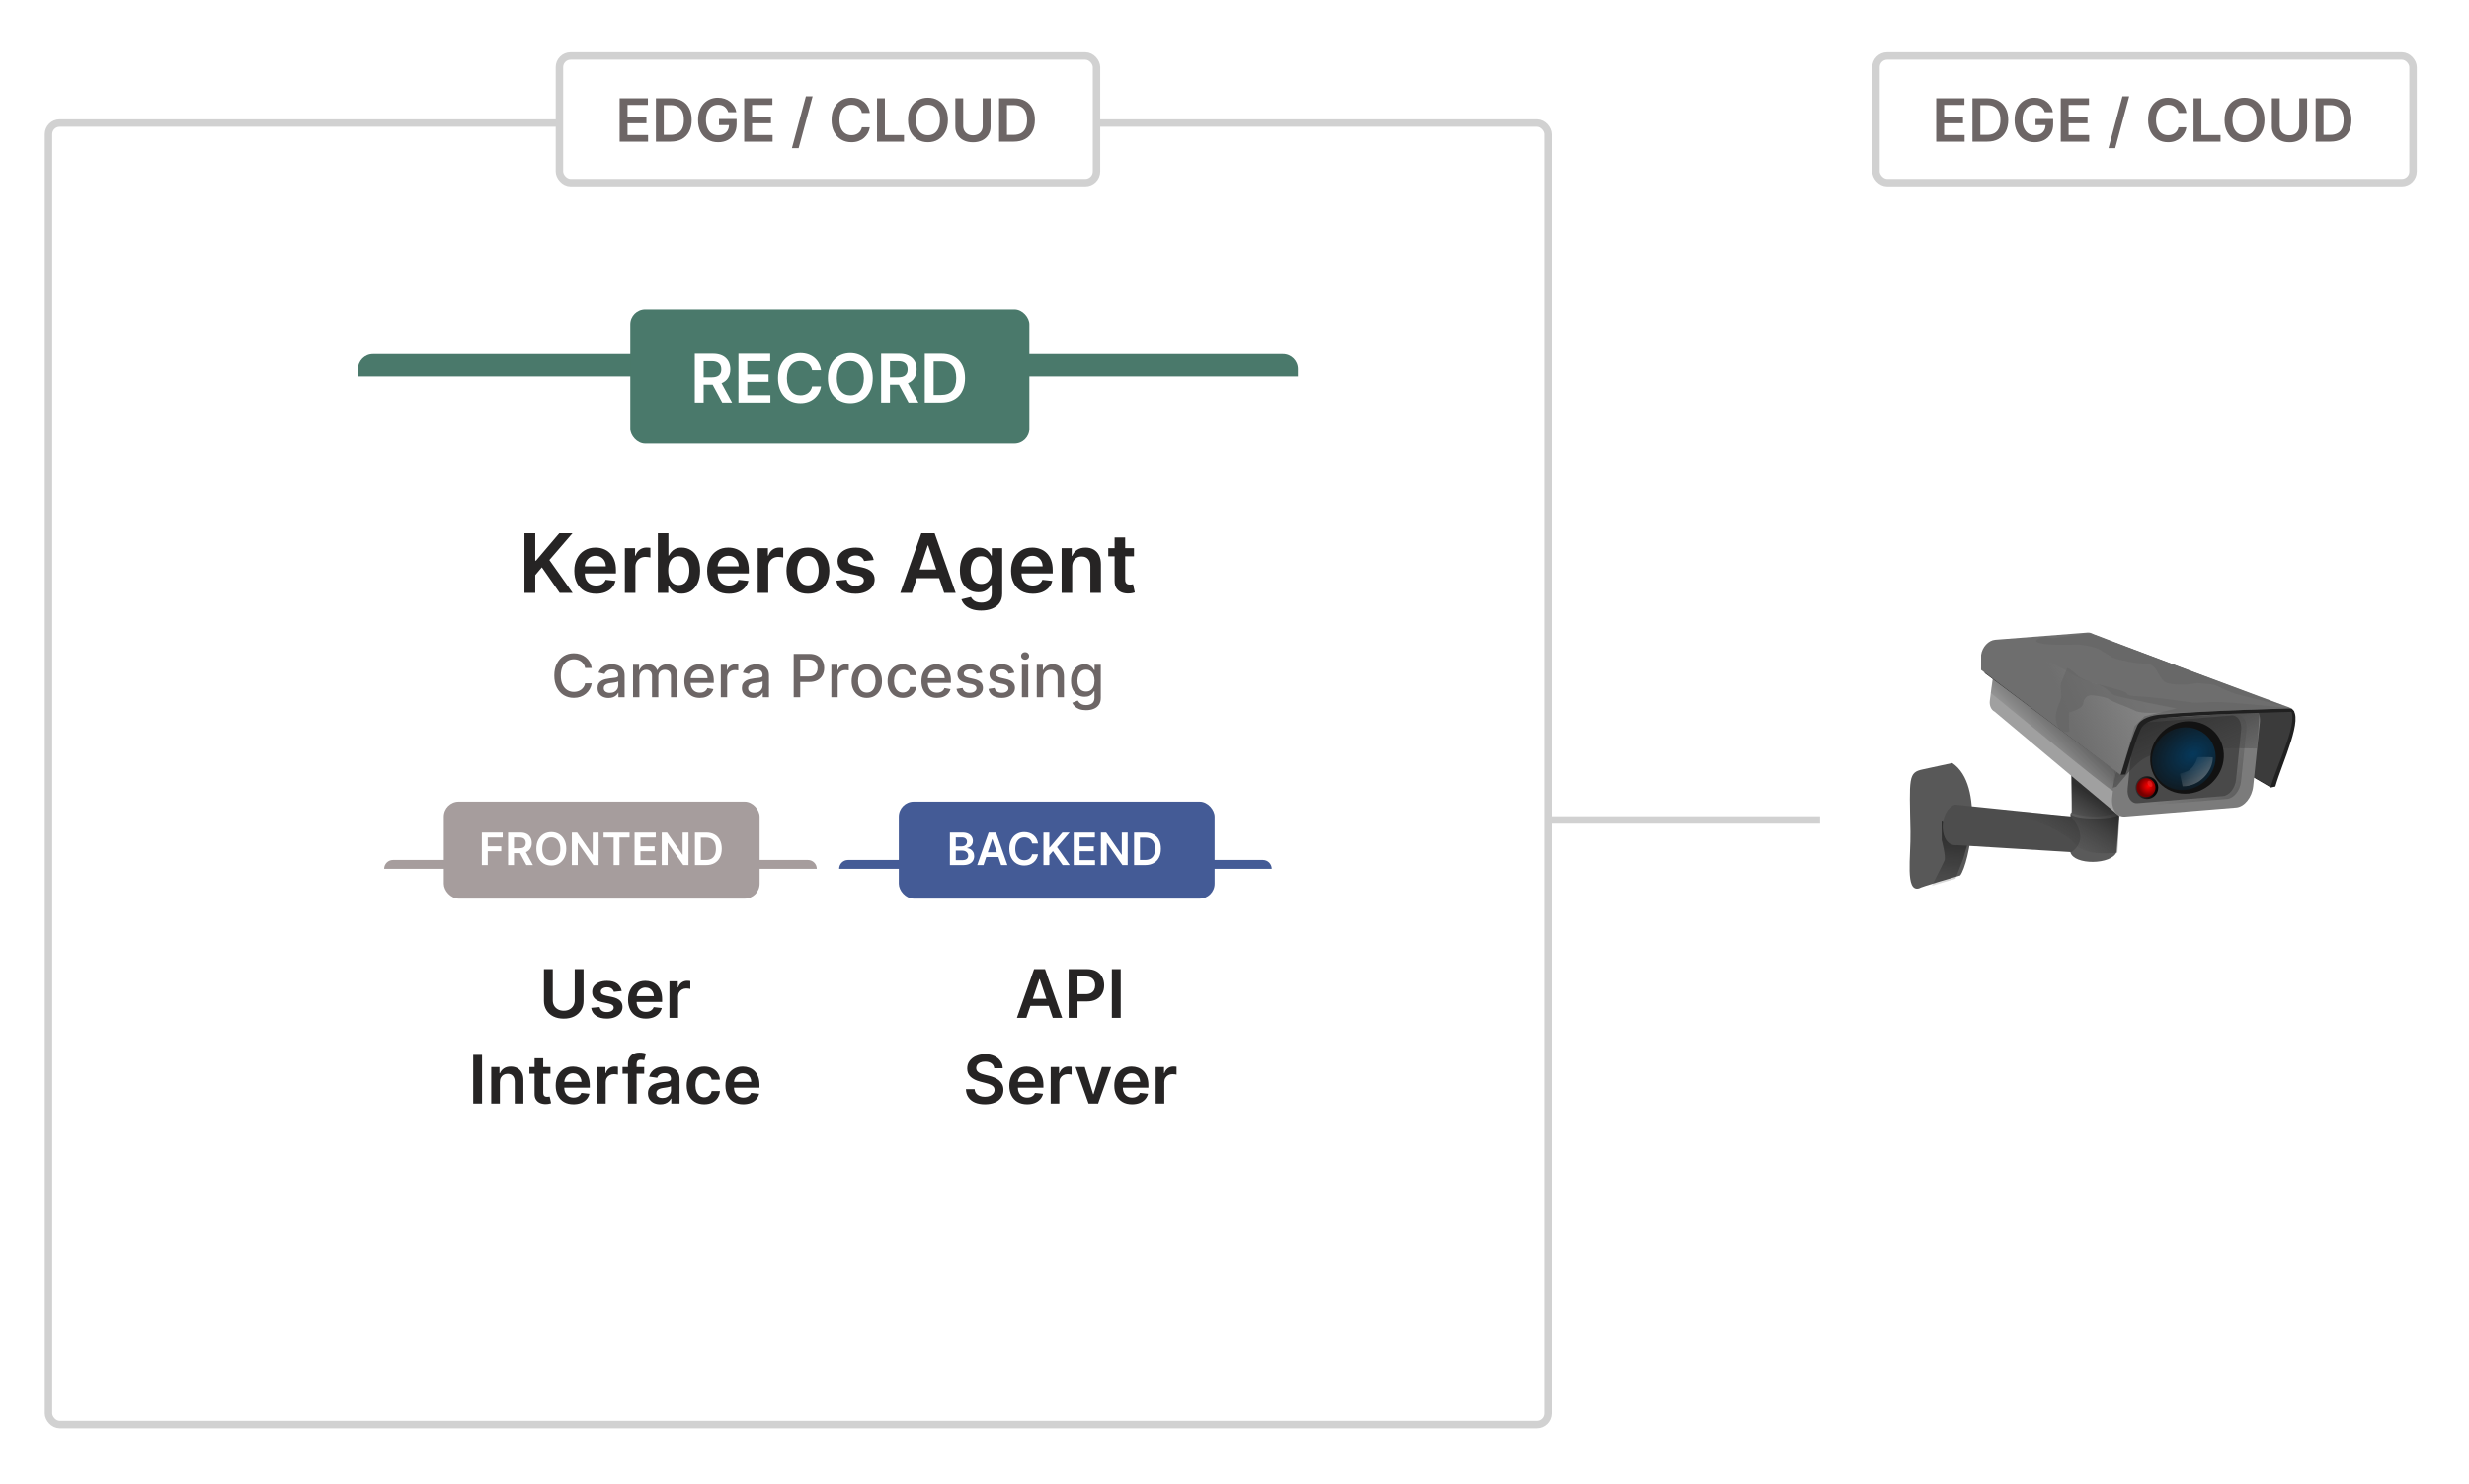 <svg width="662" height="398" viewBox="0 0 662 398" fill="none" xmlns="http://www.w3.org/2000/svg">
<rect x="13" y="33" width="402" height="349" rx="3" fill="white" fill-opacity="0.5" stroke="#D1D1D1" stroke-width="2"/>
<g filter="url(#filter0_dd_2117_19818)">
<rect x="96" y="95" width="252" height="236" rx="4" fill="white"/>
</g>
<path d="M96 99C96 96.791 97.791 95 100 95H344C346.209 95 348 96.791 348 99V101H96V99Z" fill="#4A796B"/>
<path d="M140.616 159V143H143.515V150.352H143.71L149.952 143H153.491L147.304 150.18L153.546 159H150.062L145.288 152.141L143.515 154.234V159H140.616ZM159.812 159.234C158.608 159.234 157.569 158.984 156.694 158.484C155.825 157.979 155.155 157.266 154.687 156.344C154.218 155.417 153.983 154.326 153.983 153.07C153.983 151.836 154.218 150.753 154.687 149.82C155.16 148.883 155.822 148.154 156.671 147.633C157.52 147.107 158.517 146.844 159.663 146.844C160.403 146.844 161.101 146.964 161.757 147.203C162.418 147.437 163.002 147.802 163.507 148.297C164.017 148.792 164.418 149.422 164.71 150.187C165.002 150.948 165.147 151.854 165.147 152.906V153.773H155.312V151.867H162.437C162.431 151.326 162.314 150.844 162.085 150.422C161.856 149.995 161.535 149.659 161.124 149.414C160.718 149.169 160.244 149.047 159.702 149.047C159.124 149.047 158.616 149.187 158.179 149.469C157.741 149.745 157.4 150.109 157.155 150.562C156.916 151.01 156.793 151.503 156.788 152.039V153.703C156.788 154.401 156.916 155 157.171 155.5C157.426 155.995 157.783 156.375 158.241 156.641C158.7 156.901 159.236 157.031 159.851 157.031C160.262 157.031 160.634 156.974 160.968 156.859C161.301 156.74 161.59 156.565 161.835 156.336C162.08 156.107 162.265 155.823 162.39 155.484L165.03 155.781C164.864 156.479 164.546 157.089 164.077 157.609C163.614 158.125 163.02 158.526 162.296 158.812C161.572 159.094 160.744 159.234 159.812 159.234ZM167.54 159V147H170.282V149H170.407C170.626 148.307 171.001 147.773 171.532 147.398C172.069 147.018 172.681 146.828 173.368 146.828C173.524 146.828 173.699 146.836 173.892 146.852C174.09 146.862 174.254 146.88 174.384 146.906V149.508C174.264 149.466 174.074 149.43 173.813 149.398C173.558 149.362 173.311 149.344 173.071 149.344C172.556 149.344 172.092 149.456 171.681 149.68C171.274 149.898 170.954 150.203 170.72 150.594C170.485 150.984 170.368 151.435 170.368 151.945V159H167.54ZM176.388 159V143H179.216V148.984H179.333C179.479 148.693 179.685 148.383 179.95 148.055C180.216 147.721 180.575 147.437 181.028 147.203C181.481 146.964 182.06 146.844 182.763 146.844C183.69 146.844 184.526 147.081 185.271 147.555C186.021 148.023 186.614 148.719 187.052 149.641C187.494 150.557 187.716 151.682 187.716 153.016C187.716 154.333 187.5 155.453 187.067 156.375C186.635 157.297 186.047 158 185.302 158.484C184.557 158.969 183.713 159.211 182.771 159.211C182.083 159.211 181.513 159.096 181.06 158.867C180.606 158.638 180.242 158.362 179.966 158.039C179.695 157.711 179.484 157.401 179.333 157.109H179.169V159H176.388ZM179.161 153C179.161 153.776 179.271 154.456 179.489 155.039C179.713 155.622 180.034 156.078 180.45 156.406C180.872 156.729 181.382 156.891 181.981 156.891C182.606 156.891 183.13 156.724 183.552 156.391C183.974 156.052 184.291 155.591 184.505 155.008C184.724 154.419 184.833 153.75 184.833 153C184.833 152.255 184.726 151.594 184.513 151.016C184.299 150.437 183.981 149.984 183.56 149.656C183.138 149.328 182.612 149.164 181.981 149.164C181.377 149.164 180.864 149.323 180.442 149.641C180.021 149.958 179.7 150.404 179.481 150.977C179.268 151.549 179.161 152.224 179.161 153ZM195.433 159.234C194.229 159.234 193.19 158.984 192.315 158.484C191.446 157.979 190.776 157.266 190.308 156.344C189.839 155.417 189.604 154.326 189.604 153.07C189.604 151.836 189.839 150.753 190.308 149.82C190.782 148.883 191.443 148.154 192.292 147.633C193.141 147.107 194.138 146.844 195.284 146.844C196.024 146.844 196.722 146.964 197.378 147.203C198.039 147.437 198.623 147.802 199.128 148.297C199.638 148.792 200.039 149.422 200.331 150.187C200.623 150.948 200.769 151.854 200.769 152.906V153.773H190.933V151.867H198.058C198.052 151.326 197.935 150.844 197.706 150.422C197.477 149.995 197.157 149.659 196.745 149.414C196.339 149.169 195.865 149.047 195.323 149.047C194.745 149.047 194.237 149.187 193.8 149.469C193.362 149.745 193.021 150.109 192.776 150.562C192.537 151.01 192.414 151.503 192.409 152.039V153.703C192.409 154.401 192.537 155 192.792 155.5C193.047 155.995 193.404 156.375 193.862 156.641C194.321 156.901 194.857 157.031 195.472 157.031C195.883 157.031 196.256 156.974 196.589 156.859C196.922 156.74 197.211 156.565 197.456 156.336C197.701 156.107 197.886 155.823 198.011 155.484L200.651 155.781C200.485 156.479 200.167 157.089 199.698 157.609C199.235 158.125 198.641 158.526 197.917 158.812C197.193 159.094 196.365 159.234 195.433 159.234ZM203.161 159V147H205.903V149H206.028C206.247 148.307 206.622 147.773 207.153 147.398C207.69 147.018 208.302 146.828 208.989 146.828C209.146 146.828 209.32 146.836 209.513 146.852C209.711 146.862 209.875 146.88 210.005 146.906V149.508C209.885 149.466 209.695 149.43 209.435 149.398C209.179 149.362 208.932 149.344 208.692 149.344C208.177 149.344 207.713 149.456 207.302 149.68C206.896 149.898 206.575 150.203 206.341 150.594C206.106 150.984 205.989 151.435 205.989 151.945V159H203.161ZM216.624 159.234C215.452 159.234 214.437 158.977 213.577 158.461C212.718 157.945 212.051 157.224 211.577 156.297C211.108 155.37 210.874 154.286 210.874 153.047C210.874 151.807 211.108 150.721 211.577 149.789C212.051 148.857 212.718 148.133 213.577 147.617C214.437 147.102 215.452 146.844 216.624 146.844C217.796 146.844 218.812 147.102 219.671 147.617C220.53 148.133 221.194 148.857 221.663 149.789C222.137 150.721 222.374 151.807 222.374 153.047C222.374 154.286 222.137 155.37 221.663 156.297C221.194 157.224 220.53 157.945 219.671 158.461C218.812 158.977 217.796 159.234 216.624 159.234ZM216.64 156.969C217.275 156.969 217.806 156.794 218.233 156.445C218.66 156.091 218.978 155.617 219.187 155.023C219.4 154.43 219.507 153.768 219.507 153.039C219.507 152.305 219.4 151.641 219.187 151.047C218.978 150.448 218.66 149.971 218.233 149.617C217.806 149.263 217.275 149.086 216.64 149.086C215.989 149.086 215.447 149.263 215.015 149.617C214.588 149.971 214.267 150.448 214.054 151.047C213.845 151.641 213.741 152.305 213.741 153.039C213.741 153.768 213.845 154.43 214.054 155.023C214.267 155.617 214.588 156.091 215.015 156.445C215.447 156.794 215.989 156.969 216.64 156.969ZM234.259 150.172L231.681 150.453C231.608 150.193 231.48 149.948 231.298 149.719C231.121 149.49 230.881 149.305 230.579 149.164C230.277 149.023 229.907 148.953 229.47 148.953C228.881 148.953 228.386 149.081 227.985 149.336C227.59 149.591 227.394 149.922 227.399 150.328C227.394 150.677 227.522 150.961 227.782 151.18C228.048 151.398 228.485 151.578 229.095 151.719L231.142 152.156C232.277 152.401 233.121 152.789 233.673 153.32C234.23 153.852 234.511 154.547 234.517 155.406C234.511 156.161 234.29 156.828 233.853 157.406C233.42 157.979 232.819 158.427 232.048 158.75C231.277 159.073 230.392 159.234 229.392 159.234C227.923 159.234 226.741 158.927 225.845 158.312C224.949 157.693 224.415 156.831 224.243 155.727L227.001 155.461C227.126 156.003 227.392 156.411 227.798 156.687C228.204 156.964 228.733 157.102 229.384 157.102C230.056 157.102 230.595 156.964 231.001 156.687C231.412 156.411 231.618 156.07 231.618 155.664C231.618 155.32 231.485 155.036 231.22 154.812C230.959 154.589 230.553 154.417 230.001 154.297L227.954 153.867C226.803 153.628 225.951 153.224 225.399 152.656C224.847 152.083 224.574 151.359 224.579 150.484C224.574 149.745 224.774 149.104 225.181 148.562C225.592 148.016 226.162 147.594 226.892 147.297C227.626 146.995 228.472 146.844 229.431 146.844C230.837 146.844 231.944 147.143 232.751 147.742C233.563 148.341 234.066 149.151 234.259 150.172ZM244.485 159H241.392L247.024 143H250.603L256.243 159H253.149L248.876 146.281H248.751L244.485 159ZM244.587 152.727H253.024V155.055H244.587V152.727ZM263.079 163.75C262.063 163.75 261.191 163.612 260.462 163.336C259.733 163.065 259.147 162.701 258.704 162.242C258.261 161.784 257.954 161.276 257.782 160.719L260.329 160.102C260.444 160.336 260.61 160.568 260.829 160.797C261.048 161.031 261.342 161.224 261.712 161.375C262.087 161.531 262.558 161.609 263.126 161.609C263.928 161.609 264.592 161.414 265.118 161.023C265.644 160.638 265.907 160.003 265.907 159.117V156.844H265.767C265.621 157.135 265.407 157.435 265.126 157.742C264.85 158.049 264.483 158.307 264.024 158.516C263.571 158.724 263.001 158.828 262.313 158.828C261.392 158.828 260.556 158.612 259.806 158.18C259.061 157.742 258.467 157.091 258.024 156.227C257.587 155.357 257.368 154.268 257.368 152.961C257.368 151.643 257.587 150.531 258.024 149.625C258.467 148.714 259.063 148.023 259.813 147.555C260.563 147.081 261.399 146.844 262.321 146.844C263.024 146.844 263.603 146.964 264.056 147.203C264.514 147.437 264.879 147.721 265.149 148.055C265.42 148.383 265.626 148.693 265.767 148.984H265.923V147H268.712V159.195C268.712 160.221 268.467 161.07 267.978 161.742C267.488 162.414 266.819 162.917 265.97 163.25C265.121 163.583 264.157 163.75 263.079 163.75ZM263.103 156.609C263.701 156.609 264.212 156.464 264.634 156.172C265.056 155.88 265.376 155.461 265.595 154.914C265.813 154.367 265.923 153.711 265.923 152.945C265.923 152.19 265.813 151.529 265.595 150.961C265.381 150.393 265.063 149.953 264.642 149.641C264.225 149.323 263.712 149.164 263.103 149.164C262.472 149.164 261.946 149.328 261.524 149.656C261.103 149.984 260.785 150.435 260.571 151.008C260.358 151.576 260.251 152.221 260.251 152.945C260.251 153.68 260.358 154.323 260.571 154.875C260.79 155.422 261.11 155.849 261.532 156.156C261.959 156.458 262.483 156.609 263.103 156.609ZM276.923 159.234C275.72 159.234 274.681 158.984 273.806 158.484C272.936 157.979 272.267 157.266 271.798 156.344C271.329 155.417 271.095 154.326 271.095 153.07C271.095 151.836 271.329 150.753 271.798 149.82C272.272 148.883 272.933 148.154 273.782 147.633C274.631 147.107 275.629 146.844 276.774 146.844C277.514 146.844 278.212 146.964 278.868 147.203C279.53 147.437 280.113 147.802 280.618 148.297C281.129 148.792 281.53 149.422 281.821 150.187C282.113 150.948 282.259 151.854 282.259 152.906V153.773H272.423V151.867H279.548C279.543 151.326 279.425 150.844 279.196 150.422C278.967 149.995 278.647 149.659 278.235 149.414C277.829 149.169 277.355 149.047 276.813 149.047C276.235 149.047 275.728 149.187 275.29 149.469C274.853 149.745 274.511 150.109 274.267 150.562C274.027 151.01 273.905 151.503 273.899 152.039V153.703C273.899 154.401 274.027 155 274.282 155.5C274.537 155.995 274.894 156.375 275.353 156.641C275.811 156.901 276.347 157.031 276.962 157.031C277.373 157.031 277.746 156.974 278.079 156.859C278.412 156.74 278.701 156.565 278.946 156.336C279.191 156.107 279.376 155.823 279.501 155.484L282.142 155.781C281.975 156.479 281.657 157.089 281.188 157.609C280.725 158.125 280.131 158.526 279.407 158.812C278.683 159.094 277.855 159.234 276.923 159.234ZM287.479 151.969V159H284.651V147H287.354V149.039H287.495C287.771 148.367 288.211 147.833 288.815 147.437C289.425 147.042 290.177 146.844 291.073 146.844C291.901 146.844 292.623 147.021 293.237 147.375C293.857 147.729 294.336 148.242 294.675 148.914C295.019 149.586 295.188 150.401 295.183 151.359V159H292.354V151.797C292.354 150.995 292.146 150.367 291.729 149.914C291.318 149.461 290.748 149.234 290.019 149.234C289.524 149.234 289.084 149.344 288.698 149.562C288.318 149.776 288.019 150.086 287.8 150.492C287.586 150.898 287.479 151.391 287.479 151.969ZM304.05 147V149.187H297.151V147H304.05ZM298.854 144.125H301.683V155.391C301.683 155.771 301.74 156.063 301.854 156.266C301.974 156.464 302.131 156.599 302.323 156.672C302.516 156.745 302.729 156.781 302.964 156.781C303.141 156.781 303.302 156.768 303.448 156.742C303.599 156.716 303.714 156.693 303.792 156.672L304.269 158.883C304.118 158.935 303.901 158.992 303.62 159.055C303.344 159.117 303.006 159.154 302.604 159.164C301.896 159.185 301.258 159.078 300.69 158.844C300.123 158.604 299.672 158.234 299.339 157.734C299.011 157.234 298.849 156.609 298.854 155.859V144.125Z" fill="#262424"/>
<path d="M158.662 179.148H156.889C156.821 178.769 156.694 178.436 156.509 178.148C156.323 177.86 156.096 177.616 155.827 177.415C155.558 177.214 155.257 177.062 154.923 176.96C154.594 176.858 154.243 176.807 153.872 176.807C153.202 176.807 152.601 176.975 152.071 177.312C151.545 177.65 151.128 178.144 150.821 178.795C150.518 179.447 150.366 180.242 150.366 181.182C150.366 182.129 150.518 182.928 150.821 183.58C151.128 184.231 151.546 184.723 152.077 185.057C152.607 185.39 153.204 185.557 153.866 185.557C154.234 185.557 154.582 185.508 154.912 185.409C155.245 185.307 155.546 185.157 155.815 184.96C156.084 184.763 156.312 184.523 156.497 184.239C156.687 183.951 156.817 183.621 156.889 183.25L158.662 183.256C158.567 183.828 158.384 184.354 158.111 184.835C157.842 185.312 157.495 185.725 157.071 186.074C156.651 186.419 156.17 186.686 155.628 186.875C155.086 187.064 154.495 187.159 153.855 187.159C152.848 187.159 151.95 186.92 151.162 186.443C150.374 185.962 149.753 185.275 149.298 184.381C148.848 183.487 148.622 182.42 148.622 181.182C148.622 179.939 148.849 178.873 149.304 177.983C149.759 177.089 150.38 176.403 151.168 175.926C151.955 175.445 152.851 175.205 153.855 175.205C154.473 175.205 155.048 175.294 155.582 175.472C156.12 175.646 156.603 175.903 157.031 176.244C157.459 176.581 157.813 176.994 158.094 177.483C158.374 177.968 158.563 178.523 158.662 179.148ZM163.166 187.193C162.613 187.193 162.113 187.091 161.666 186.886C161.219 186.678 160.865 186.377 160.604 185.983C160.346 185.589 160.217 185.106 160.217 184.534C160.217 184.042 160.312 183.636 160.501 183.318C160.691 183 160.946 182.748 161.268 182.562C161.59 182.377 161.95 182.237 162.348 182.142C162.746 182.047 163.151 181.975 163.564 181.926C164.087 181.866 164.511 181.816 164.837 181.778C165.162 181.737 165.399 181.67 165.547 181.58C165.695 181.489 165.768 181.341 165.768 181.136V181.097C165.768 180.6 165.628 180.216 165.348 179.943C165.071 179.67 164.659 179.534 164.109 179.534C163.537 179.534 163.087 179.661 162.757 179.915C162.431 180.165 162.206 180.443 162.081 180.75L160.484 180.386C160.674 179.856 160.95 179.428 161.314 179.102C161.681 178.773 162.104 178.534 162.581 178.386C163.058 178.235 163.56 178.159 164.087 178.159C164.435 178.159 164.804 178.201 165.195 178.284C165.589 178.364 165.956 178.511 166.297 178.727C166.642 178.943 166.924 179.252 167.143 179.653C167.363 180.051 167.473 180.568 167.473 181.205V187H165.814V185.807H165.746C165.636 186.027 165.471 186.242 165.251 186.455C165.032 186.667 164.75 186.843 164.405 186.983C164.06 187.123 163.647 187.193 163.166 187.193ZM163.536 185.83C164.005 185.83 164.407 185.737 164.74 185.551C165.077 185.366 165.333 185.123 165.507 184.824C165.685 184.521 165.774 184.197 165.774 183.852V182.727C165.714 182.788 165.596 182.845 165.422 182.898C165.251 182.947 165.056 182.991 164.837 183.028C164.617 183.062 164.403 183.095 164.195 183.125C163.986 183.152 163.812 183.174 163.672 183.193C163.342 183.235 163.041 183.305 162.768 183.403C162.5 183.502 162.284 183.644 162.121 183.83C161.962 184.011 161.882 184.254 161.882 184.557C161.882 184.977 162.037 185.295 162.348 185.511C162.659 185.723 163.054 185.83 163.536 185.83ZM169.736 187V178.273H171.366V179.693H171.474C171.656 179.212 171.954 178.837 172.366 178.568C172.779 178.295 173.274 178.159 173.849 178.159C174.433 178.159 174.921 178.295 175.315 178.568C175.713 178.841 176.007 179.216 176.196 179.693H176.287C176.495 179.227 176.827 178.856 177.281 178.58C177.736 178.299 178.277 178.159 178.906 178.159C179.698 178.159 180.344 178.407 180.844 178.903C181.348 179.4 181.599 180.148 181.599 181.148V187H179.901V181.307C179.901 180.716 179.74 180.288 179.418 180.023C179.096 179.758 178.711 179.625 178.264 179.625C177.711 179.625 177.281 179.795 176.974 180.136C176.668 180.473 176.514 180.907 176.514 181.438V187H174.821V181.199C174.821 180.725 174.673 180.345 174.378 180.057C174.082 179.769 173.698 179.625 173.224 179.625C172.902 179.625 172.605 179.71 172.332 179.881C172.063 180.047 171.846 180.28 171.679 180.58C171.516 180.879 171.435 181.225 171.435 181.619V187H169.736ZM187.638 187.176C186.778 187.176 186.037 186.992 185.416 186.625C184.799 186.254 184.321 185.733 183.984 185.062C183.651 184.388 183.484 183.598 183.484 182.693C183.484 181.799 183.651 181.011 183.984 180.33C184.321 179.648 184.791 179.116 185.393 178.733C186 178.35 186.708 178.159 187.518 178.159C188.011 178.159 188.488 178.241 188.95 178.403C189.412 178.566 189.827 178.822 190.195 179.17C190.562 179.519 190.852 179.972 191.064 180.528C191.276 181.081 191.382 181.754 191.382 182.545V183.148H184.445V181.875H189.717C189.717 181.428 189.626 181.032 189.445 180.688C189.263 180.339 189.007 180.064 188.678 179.864C188.352 179.663 187.969 179.562 187.53 179.562C187.053 179.562 186.636 179.68 186.28 179.915C185.928 180.146 185.655 180.449 185.462 180.824C185.272 181.195 185.178 181.598 185.178 182.034V183.028C185.178 183.612 185.28 184.108 185.484 184.517C185.693 184.926 185.982 185.239 186.354 185.455C186.725 185.667 187.159 185.773 187.655 185.773C187.977 185.773 188.27 185.727 188.536 185.636C188.801 185.542 189.03 185.402 189.223 185.216C189.416 185.03 189.564 184.801 189.666 184.528L191.274 184.818C191.145 185.292 190.914 185.706 190.581 186.062C190.251 186.415 189.837 186.689 189.337 186.886C188.84 187.08 188.274 187.176 187.638 187.176ZM193.267 187V178.273H194.909V179.659H195C195.159 179.189 195.439 178.82 195.841 178.551C196.246 178.278 196.705 178.142 197.216 178.142C197.322 178.142 197.447 178.146 197.591 178.153C197.739 178.161 197.854 178.17 197.938 178.182V179.807C197.869 179.788 197.748 179.767 197.574 179.744C197.4 179.718 197.225 179.705 197.051 179.705C196.65 179.705 196.292 179.79 195.977 179.96C195.667 180.127 195.42 180.36 195.239 180.659C195.057 180.955 194.966 181.292 194.966 181.67V187H193.267ZM201.869 187.193C201.316 187.193 200.816 187.091 200.369 186.886C199.922 186.678 199.568 186.377 199.307 185.983C199.049 185.589 198.92 185.106 198.92 184.534C198.92 184.042 199.015 183.636 199.205 183.318C199.394 183 199.65 182.748 199.972 182.562C200.294 182.377 200.653 182.237 201.051 182.142C201.449 182.047 201.854 181.975 202.267 181.926C202.79 181.866 203.214 181.816 203.54 181.778C203.866 181.737 204.102 181.67 204.25 181.58C204.398 181.489 204.472 181.341 204.472 181.136V181.097C204.472 180.6 204.331 180.216 204.051 179.943C203.775 179.67 203.362 179.534 202.812 179.534C202.241 179.534 201.79 179.661 201.46 179.915C201.134 180.165 200.909 180.443 200.784 180.75L199.188 180.386C199.377 179.856 199.653 179.428 200.017 179.102C200.384 178.773 200.807 178.534 201.284 178.386C201.761 178.235 202.263 178.159 202.79 178.159C203.138 178.159 203.508 178.201 203.898 178.284C204.292 178.364 204.659 178.511 205 178.727C205.345 178.943 205.627 179.252 205.847 179.653C206.066 180.051 206.176 180.568 206.176 181.205V187H204.517V185.807H204.449C204.339 186.027 204.174 186.242 203.955 186.455C203.735 186.667 203.453 186.843 203.108 186.983C202.763 187.123 202.35 187.193 201.869 187.193ZM202.239 185.83C202.708 185.83 203.11 185.737 203.443 185.551C203.78 185.366 204.036 185.123 204.21 184.824C204.388 184.521 204.477 184.197 204.477 183.852V182.727C204.417 182.788 204.299 182.845 204.125 182.898C203.955 182.947 203.759 182.991 203.54 183.028C203.32 183.062 203.106 183.095 202.898 183.125C202.689 183.152 202.515 183.174 202.375 183.193C202.045 183.235 201.744 183.305 201.472 183.403C201.203 183.502 200.987 183.644 200.824 183.83C200.665 184.011 200.585 184.254 200.585 184.557C200.585 184.977 200.741 185.295 201.051 185.511C201.362 185.723 201.758 185.83 202.239 185.83ZM212.81 187V175.364H216.957C217.863 175.364 218.613 175.528 219.207 175.858C219.802 176.187 220.247 176.638 220.543 177.21C220.838 177.778 220.986 178.419 220.986 179.131C220.986 179.847 220.836 180.491 220.537 181.062C220.241 181.631 219.795 182.081 219.196 182.415C218.601 182.744 217.853 182.909 216.952 182.909H214.099V181.42H216.793C217.365 181.42 217.829 181.322 218.185 181.125C218.541 180.924 218.802 180.652 218.969 180.307C219.135 179.962 219.219 179.57 219.219 179.131C219.219 178.691 219.135 178.301 218.969 177.96C218.802 177.619 218.539 177.352 218.179 177.159C217.823 176.966 217.353 176.869 216.77 176.869H214.565V187H212.81ZM222.908 187V178.273H224.55V179.659H224.641C224.8 179.189 225.08 178.82 225.482 178.551C225.887 178.278 226.345 178.142 226.857 178.142C226.963 178.142 227.088 178.146 227.232 178.153C227.379 178.161 227.495 178.17 227.578 178.182V179.807C227.51 179.788 227.389 179.767 227.214 179.744C227.04 179.718 226.866 179.705 226.692 179.705C226.29 179.705 225.932 179.79 225.618 179.96C225.307 180.127 225.061 180.36 224.879 180.659C224.697 180.955 224.607 181.292 224.607 181.67V187H222.908ZM232.412 187.176C231.594 187.176 230.88 186.989 230.27 186.614C229.66 186.239 229.187 185.714 228.849 185.04C228.512 184.366 228.344 183.578 228.344 182.676C228.344 181.771 228.512 180.979 228.849 180.301C229.187 179.623 229.66 179.097 230.27 178.722C230.88 178.347 231.594 178.159 232.412 178.159C233.23 178.159 233.944 178.347 234.554 178.722C235.164 179.097 235.637 179.623 235.974 180.301C236.312 180.979 236.48 181.771 236.48 182.676C236.48 183.578 236.312 184.366 235.974 185.04C235.637 185.714 235.164 186.239 234.554 186.614C233.944 186.989 233.23 187.176 232.412 187.176ZM232.418 185.75C232.948 185.75 233.387 185.61 233.736 185.33C234.084 185.049 234.342 184.676 234.509 184.21C234.679 183.744 234.764 183.231 234.764 182.67C234.764 182.114 234.679 181.602 234.509 181.136C234.342 180.667 234.084 180.29 233.736 180.006C233.387 179.722 232.948 179.58 232.418 179.58C231.884 179.58 231.44 179.722 231.088 180.006C230.74 180.29 230.48 180.667 230.31 181.136C230.143 181.602 230.06 182.114 230.06 182.67C230.06 183.231 230.143 183.744 230.31 184.21C230.48 184.676 230.74 185.049 231.088 185.33C231.44 185.61 231.884 185.75 232.418 185.75ZM242.053 187.176C241.208 187.176 240.481 186.985 239.871 186.602C239.265 186.216 238.799 185.684 238.473 185.006C238.147 184.328 237.984 183.551 237.984 182.676C237.984 181.79 238.151 181.008 238.484 180.33C238.818 179.648 239.287 179.116 239.893 178.733C240.5 178.35 241.214 178.159 242.036 178.159C242.698 178.159 243.289 178.282 243.808 178.528C244.327 178.771 244.746 179.112 245.064 179.551C245.386 179.991 245.577 180.504 245.638 181.091H243.984C243.893 180.682 243.685 180.33 243.359 180.034C243.037 179.739 242.606 179.591 242.064 179.591C241.59 179.591 241.176 179.716 240.82 179.966C240.467 180.212 240.193 180.564 239.996 181.023C239.799 181.477 239.7 182.015 239.7 182.636C239.7 183.273 239.797 183.822 239.99 184.284C240.183 184.746 240.456 185.104 240.808 185.358C241.164 185.612 241.583 185.739 242.064 185.739C242.386 185.739 242.678 185.68 242.939 185.562C243.204 185.441 243.426 185.269 243.604 185.045C243.786 184.822 243.912 184.553 243.984 184.239H245.638C245.577 184.803 245.393 185.307 245.087 185.75C244.78 186.193 244.369 186.542 243.854 186.795C243.342 187.049 242.742 187.176 242.053 187.176ZM251.216 187.176C250.356 187.176 249.616 186.992 248.994 186.625C248.377 186.254 247.9 185.733 247.562 185.062C247.229 184.388 247.062 183.598 247.062 182.693C247.062 181.799 247.229 181.011 247.562 180.33C247.9 179.648 248.369 179.116 248.972 178.733C249.578 178.35 250.286 178.159 251.097 178.159C251.589 178.159 252.066 178.241 252.528 178.403C252.991 178.566 253.405 178.822 253.773 179.17C254.14 179.519 254.43 179.972 254.642 180.528C254.854 181.081 254.96 181.754 254.96 182.545V183.148H248.023V181.875H253.295C253.295 181.428 253.205 181.032 253.023 180.688C252.841 180.339 252.585 180.064 252.256 179.864C251.93 179.663 251.547 179.562 251.108 179.562C250.631 179.562 250.214 179.68 249.858 179.915C249.506 180.146 249.233 180.449 249.04 180.824C248.85 181.195 248.756 181.598 248.756 182.034V183.028C248.756 183.612 248.858 184.108 249.062 184.517C249.271 184.926 249.561 185.239 249.932 185.455C250.303 185.667 250.737 185.773 251.233 185.773C251.555 185.773 251.848 185.727 252.114 185.636C252.379 185.542 252.608 185.402 252.801 185.216C252.994 185.03 253.142 184.801 253.244 184.528L254.852 184.818C254.723 185.292 254.492 185.706 254.159 186.062C253.83 186.415 253.415 186.689 252.915 186.886C252.419 187.08 251.852 187.176 251.216 187.176ZM263.385 180.403L261.845 180.676C261.781 180.479 261.679 180.292 261.538 180.114C261.402 179.936 261.216 179.79 260.982 179.676C260.747 179.562 260.453 179.506 260.101 179.506C259.62 179.506 259.218 179.614 258.896 179.83C258.574 180.042 258.413 180.316 258.413 180.653C258.413 180.945 258.521 181.18 258.737 181.358C258.953 181.536 259.302 181.682 259.783 181.795L261.169 182.114C261.972 182.299 262.571 182.585 262.964 182.972C263.358 183.358 263.555 183.86 263.555 184.477C263.555 185 263.404 185.466 263.101 185.875C262.802 186.28 262.383 186.598 261.845 186.83C261.311 187.061 260.692 187.176 259.987 187.176C259.01 187.176 258.213 186.968 257.595 186.551C256.978 186.131 256.599 185.534 256.459 184.761L258.101 184.511C258.203 184.939 258.413 185.263 258.732 185.483C259.05 185.699 259.464 185.807 259.976 185.807C260.533 185.807 260.978 185.691 261.311 185.46C261.644 185.225 261.811 184.939 261.811 184.602C261.811 184.33 261.709 184.1 261.504 183.915C261.304 183.729 260.995 183.589 260.578 183.494L259.101 183.17C258.286 182.985 257.684 182.689 257.294 182.284C256.908 181.879 256.714 181.366 256.714 180.744C256.714 180.229 256.858 179.778 257.146 179.392C257.434 179.006 257.832 178.705 258.339 178.489C258.847 178.269 259.429 178.159 260.084 178.159C261.027 178.159 261.769 178.364 262.311 178.773C262.853 179.178 263.211 179.722 263.385 180.403ZM271.963 180.403L270.423 180.676C270.359 180.479 270.257 180.292 270.116 180.114C269.98 179.936 269.795 179.79 269.56 179.676C269.325 179.562 269.031 179.506 268.679 179.506C268.198 179.506 267.796 179.614 267.474 179.83C267.152 180.042 266.991 180.316 266.991 180.653C266.991 180.945 267.099 181.18 267.315 181.358C267.531 181.536 267.88 181.682 268.361 181.795L269.747 182.114C270.55 182.299 271.149 182.585 271.543 182.972C271.937 183.358 272.134 183.86 272.134 184.477C272.134 185 271.982 185.466 271.679 185.875C271.38 186.28 270.961 186.598 270.423 186.83C269.889 187.061 269.27 187.176 268.565 187.176C267.588 187.176 266.791 186.968 266.173 186.551C265.556 186.131 265.177 185.534 265.037 184.761L266.679 184.511C266.781 184.939 266.991 185.263 267.31 185.483C267.628 185.699 268.043 185.807 268.554 185.807C269.111 185.807 269.556 185.691 269.889 185.46C270.223 185.225 270.389 184.939 270.389 184.602C270.389 184.33 270.287 184.1 270.082 183.915C269.882 183.729 269.573 183.589 269.156 183.494L267.679 183.17C266.865 182.985 266.262 182.689 265.872 182.284C265.486 181.879 265.293 181.366 265.293 180.744C265.293 180.229 265.437 179.778 265.724 179.392C266.012 179.006 266.41 178.705 266.918 178.489C267.425 178.269 268.007 178.159 268.662 178.159C269.605 178.159 270.348 178.364 270.889 178.773C271.431 179.178 271.789 179.722 271.963 180.403ZM274.001 187V178.273H275.7V187H274.001ZM274.859 176.926C274.564 176.926 274.31 176.828 274.098 176.631C273.89 176.43 273.786 176.191 273.786 175.915C273.786 175.634 273.89 175.396 274.098 175.199C274.31 174.998 274.564 174.898 274.859 174.898C275.155 174.898 275.407 174.998 275.615 175.199C275.827 175.396 275.933 175.634 275.933 175.915C275.933 176.191 275.827 176.43 275.615 176.631C275.407 176.828 275.155 176.926 274.859 176.926ZM279.685 181.818V187H277.986V178.273H279.616V179.693H279.724C279.925 179.231 280.24 178.86 280.668 178.58C281.099 178.299 281.643 178.159 282.298 178.159C282.893 178.159 283.414 178.284 283.861 178.534C284.308 178.78 284.654 179.148 284.901 179.636C285.147 180.125 285.27 180.729 285.27 181.449V187H283.571V181.653C283.571 181.021 283.406 180.527 283.077 180.17C282.747 179.811 282.295 179.631 281.719 179.631C281.325 179.631 280.974 179.716 280.668 179.886C280.365 180.057 280.124 180.307 279.946 180.636C279.772 180.962 279.685 181.356 279.685 181.818ZM291.207 190.455C290.514 190.455 289.918 190.364 289.418 190.182C288.921 190 288.516 189.759 288.202 189.46C287.887 189.161 287.652 188.833 287.497 188.477L288.957 187.875C289.06 188.042 289.196 188.218 289.366 188.403C289.541 188.593 289.776 188.754 290.071 188.886C290.37 189.019 290.755 189.085 291.224 189.085C291.868 189.085 292.401 188.928 292.821 188.614C293.241 188.303 293.452 187.807 293.452 187.125V185.409H293.344C293.241 185.595 293.094 185.801 292.901 186.028C292.711 186.256 292.45 186.453 292.116 186.619C291.783 186.786 291.349 186.869 290.815 186.869C290.126 186.869 289.505 186.708 288.952 186.386C288.402 186.061 287.967 185.581 287.645 184.949C287.327 184.312 287.168 183.53 287.168 182.602C287.168 181.674 287.325 180.879 287.639 180.216C287.957 179.553 288.393 179.045 288.946 178.693C289.499 178.337 290.126 178.159 290.827 178.159C291.368 178.159 291.806 178.25 292.139 178.432C292.473 178.61 292.732 178.818 292.918 179.057C293.107 179.295 293.253 179.506 293.355 179.688H293.48V178.273H295.145V187.193C295.145 187.943 294.971 188.559 294.622 189.04C294.274 189.521 293.802 189.877 293.207 190.108C292.616 190.339 291.95 190.455 291.207 190.455ZM291.19 185.46C291.679 185.46 292.092 185.347 292.429 185.119C292.77 184.888 293.027 184.559 293.202 184.131C293.38 183.699 293.469 183.182 293.469 182.58C293.469 181.992 293.382 181.475 293.207 181.028C293.033 180.581 292.777 180.233 292.44 179.983C292.103 179.729 291.687 179.602 291.19 179.602C290.679 179.602 290.253 179.735 289.912 180C289.571 180.261 289.313 180.617 289.139 181.068C288.969 181.519 288.884 182.023 288.884 182.58C288.884 183.152 288.971 183.653 289.145 184.085C289.319 184.517 289.577 184.854 289.918 185.097C290.262 185.339 290.687 185.46 291.19 185.46Z" fill="#6D6666"/>
<rect x="169" y="83" width="107" height="36" rx="4" fill="#4A796B"/>
<path d="M186.291 108H188.663V103.206H191.079L193.648 108H196.295L193.463 102.81C195.004 102.19 195.815 100.873 195.815 99.096C195.815 96.597 194.205 94.909 191.2 94.909H186.291V108ZM188.663 101.237V96.891H190.836C192.607 96.891 193.399 97.702 193.399 99.096C193.399 100.489 192.607 101.237 190.849 101.237H188.663ZM197.998 108H206.564V106.012H200.37V102.439H206.071V100.451H200.37V96.897H206.512V94.909H197.998V108ZM220.137 99.326C219.734 96.418 217.497 94.73 214.595 94.73C211.175 94.73 208.599 97.223 208.599 101.455C208.599 105.68 211.143 108.179 214.595 108.179C217.708 108.179 219.773 106.165 220.137 103.666L217.746 103.653C217.446 105.188 216.193 106.05 214.627 106.05C212.505 106.05 210.984 104.459 210.984 101.455C210.984 98.501 212.492 96.859 214.634 96.859C216.225 96.859 217.472 97.76 217.746 99.326H220.137ZM234.006 101.455C234.006 97.223 231.424 94.73 227.991 94.73C224.552 94.73 221.976 97.223 221.976 101.455C221.976 105.68 224.552 108.179 227.991 108.179C231.424 108.179 234.006 105.686 234.006 101.455ZM231.622 101.455C231.622 104.433 230.126 106.05 227.991 106.05C225.863 106.05 224.361 104.433 224.361 101.455C224.361 98.476 225.863 96.859 227.991 96.859C230.126 96.859 231.622 98.476 231.622 101.455ZM236.248 108H238.62V103.206H241.036L243.605 108H246.252L243.42 102.81C244.961 102.19 245.772 100.873 245.772 99.096C245.772 96.597 244.162 94.909 241.157 94.909H236.248V108ZM238.62 101.237V96.891H240.793C242.564 96.891 243.356 97.702 243.356 99.096C243.356 100.489 242.564 101.237 240.806 101.237H238.62ZM252.391 108C256.38 108 258.745 105.533 258.745 101.442C258.745 97.364 256.38 94.909 252.481 94.909H247.955V108H252.391ZM250.327 105.948V96.961H252.347C255.006 96.961 256.393 98.444 256.393 101.442C256.393 104.452 255.006 105.948 252.276 105.948H250.327Z" fill="white"/>
<g filter="url(#filter1_dd_2117_19818)">
<rect x="103.007" y="230.629" width="115.993" height="93.258" rx="4" fill="white"/>
</g>
<path d="M103.007 233C103.007 231.691 104.068 230.629 105.378 230.629H216.629C217.939 230.629 219 231.691 219 233V233H103.007V233Z" fill="#A69D9D"/>
<path d="M154.097 259.909H156.468V268.462C156.468 269.399 156.246 270.224 155.803 270.935C155.364 271.647 154.746 272.203 153.95 272.604C153.153 273 152.222 273.198 151.156 273.198C150.087 273.198 149.153 273 148.357 272.604C147.56 272.203 146.942 271.647 146.503 270.935C146.064 270.224 145.844 269.399 145.844 268.462V259.909H148.216V268.263C148.216 268.809 148.335 269.295 148.574 269.721C148.817 270.147 149.158 270.482 149.597 270.724C150.036 270.963 150.555 271.082 151.156 271.082C151.757 271.082 152.277 270.963 152.716 270.724C153.159 270.482 153.5 270.147 153.739 269.721C153.977 269.295 154.097 268.809 154.097 268.263V259.909ZM166.703 265.777L164.594 266.007C164.534 265.794 164.43 265.594 164.281 265.406C164.136 265.219 163.94 265.067 163.693 264.952C163.446 264.837 163.143 264.78 162.785 264.78C162.303 264.78 161.899 264.884 161.571 265.093C161.247 265.302 161.087 265.572 161.091 265.905C161.087 266.19 161.191 266.423 161.404 266.602C161.622 266.781 161.98 266.928 162.478 267.043L164.153 267.401C165.082 267.601 165.772 267.918 166.224 268.353C166.68 268.788 166.91 269.357 166.914 270.06C166.91 270.678 166.729 271.223 166.371 271.696C166.017 272.165 165.525 272.531 164.894 272.795C164.264 273.06 163.539 273.192 162.721 273.192C161.519 273.192 160.552 272.94 159.819 272.438C159.086 271.93 158.649 271.225 158.509 270.322L160.765 270.104C160.867 270.548 161.085 270.882 161.417 271.108C161.75 271.334 162.182 271.447 162.715 271.447C163.264 271.447 163.705 271.334 164.038 271.108C164.375 270.882 164.543 270.603 164.543 270.271C164.543 269.989 164.434 269.757 164.217 269.574C164.004 269.391 163.671 269.25 163.22 269.152L161.545 268.8C160.603 268.604 159.906 268.274 159.455 267.81C159.003 267.341 158.779 266.749 158.784 266.033C158.779 265.428 158.943 264.903 159.276 264.46C159.612 264.013 160.079 263.668 160.676 263.425C161.276 263.178 161.969 263.054 162.753 263.054C163.904 263.054 164.809 263.299 165.47 263.789C166.134 264.279 166.546 264.942 166.703 265.777ZM173.169 273.192C172.185 273.192 171.334 272.987 170.618 272.578C169.907 272.165 169.359 271.581 168.976 270.827C168.592 270.068 168.4 269.175 168.4 268.148C168.4 267.138 168.592 266.252 168.976 265.489C169.363 264.722 169.905 264.126 170.599 263.7C171.294 263.269 172.11 263.054 173.047 263.054C173.653 263.054 174.224 263.152 174.761 263.348C175.302 263.54 175.779 263.838 176.192 264.243C176.61 264.648 176.938 265.163 177.177 265.79C177.415 266.412 177.535 267.153 177.535 268.014V268.724H169.487V267.164H175.317C175.312 266.721 175.216 266.327 175.029 265.982C174.841 265.632 174.579 265.357 174.243 265.157C173.91 264.957 173.523 264.857 173.079 264.857C172.606 264.857 172.191 264.972 171.833 265.202C171.475 265.428 171.196 265.726 170.996 266.097C170.8 266.463 170.699 266.866 170.695 267.305V268.666C170.695 269.237 170.8 269.727 171.008 270.136C171.217 270.541 171.509 270.852 171.884 271.07C172.259 271.283 172.698 271.389 173.201 271.389C173.538 271.389 173.842 271.342 174.115 271.249C174.388 271.151 174.624 271.008 174.824 270.82C175.025 270.633 175.176 270.401 175.278 270.124L177.439 270.366C177.302 270.937 177.042 271.436 176.659 271.862C176.28 272.284 175.794 272.612 175.202 272.847C174.609 273.077 173.932 273.192 173.169 273.192ZM179.492 273V263.182H181.736V264.818H181.838C182.017 264.251 182.324 263.815 182.759 263.508C183.197 263.197 183.698 263.041 184.261 263.041C184.389 263.041 184.531 263.048 184.689 263.06C184.851 263.069 184.985 263.084 185.092 263.105V265.234C184.994 265.2 184.838 265.17 184.625 265.144C184.416 265.114 184.214 265.099 184.018 265.099C183.596 265.099 183.217 265.191 182.88 265.374C182.548 265.553 182.286 265.803 182.094 266.122C181.902 266.442 181.806 266.81 181.806 267.228V273H179.492ZM129.249 282.909V296H126.878V282.909H129.249ZM134.029 290.247V296H131.715V286.182H133.927V287.85H134.042C134.267 287.3 134.628 286.864 135.122 286.54C135.62 286.216 136.236 286.054 136.969 286.054C137.647 286.054 138.237 286.199 138.74 286.489C139.247 286.778 139.639 287.198 139.916 287.748C140.197 288.298 140.336 288.964 140.331 289.749V296H138.017V290.107C138.017 289.45 137.847 288.937 137.506 288.566C137.169 288.195 136.703 288.01 136.106 288.01C135.701 288.01 135.341 288.099 135.026 288.278C134.715 288.453 134.47 288.707 134.291 289.039C134.116 289.371 134.029 289.774 134.029 290.247ZM147.586 286.182V287.972H141.942V286.182H147.586ZM143.336 283.83H145.65V293.047C145.65 293.358 145.696 293.597 145.79 293.763C145.888 293.925 146.016 294.036 146.174 294.095C146.331 294.155 146.506 294.185 146.698 294.185C146.843 294.185 146.975 294.174 147.094 294.153C147.218 294.131 147.311 294.112 147.375 294.095L147.765 295.904C147.642 295.947 147.465 295.994 147.235 296.045C147.009 296.096 146.732 296.126 146.404 296.134C145.824 296.151 145.302 296.064 144.838 295.872C144.373 295.676 144.005 295.374 143.732 294.964C143.463 294.555 143.331 294.044 143.336 293.43V283.83ZM153.763 296.192C152.778 296.192 151.928 295.987 151.212 295.578C150.501 295.165 149.953 294.581 149.569 293.827C149.186 293.068 148.994 292.175 148.994 291.148C148.994 290.138 149.186 289.252 149.569 288.489C149.957 287.722 150.498 287.126 151.193 286.7C151.888 286.269 152.704 286.054 153.641 286.054C154.246 286.054 154.817 286.152 155.354 286.348C155.895 286.54 156.373 286.838 156.786 287.243C157.204 287.648 157.532 288.163 157.77 288.79C158.009 289.412 158.128 290.153 158.128 291.014V291.724H150.081V290.164H155.91C155.906 289.721 155.81 289.327 155.623 288.982C155.435 288.632 155.173 288.357 154.837 288.157C154.504 287.957 154.116 287.857 153.673 287.857C153.2 287.857 152.785 287.972 152.427 288.202C152.069 288.428 151.79 288.726 151.589 289.097C151.393 289.463 151.293 289.866 151.289 290.305V291.666C151.289 292.237 151.393 292.727 151.602 293.136C151.811 293.541 152.103 293.852 152.478 294.07C152.853 294.283 153.292 294.389 153.795 294.389C154.131 294.389 154.436 294.342 154.709 294.249C154.981 294.151 155.218 294.008 155.418 293.82C155.618 293.633 155.77 293.401 155.872 293.124L158.033 293.366C157.896 293.937 157.636 294.436 157.253 294.862C156.873 295.284 156.388 295.612 155.795 295.847C155.203 296.077 154.525 296.192 153.763 296.192ZM160.086 296V286.182H162.33V287.818H162.432C162.611 287.251 162.918 286.815 163.352 286.508C163.791 286.197 164.292 286.041 164.854 286.041C164.982 286.041 165.125 286.048 165.283 286.06C165.445 286.069 165.579 286.084 165.685 286.105V288.234C165.587 288.2 165.432 288.17 165.219 288.144C165.01 288.114 164.808 288.099 164.612 288.099C164.19 288.099 163.81 288.191 163.474 288.374C163.141 288.553 162.879 288.803 162.688 289.122C162.496 289.442 162.4 289.81 162.4 290.228V296H160.086ZM172.723 286.182V287.972H166.919V286.182H172.723ZM168.37 296V285.255C168.37 284.594 168.506 284.045 168.779 283.606C169.056 283.167 169.427 282.839 169.891 282.621C170.356 282.404 170.871 282.295 171.438 282.295C171.839 282.295 172.195 282.327 172.506 282.391C172.817 282.455 173.047 282.513 173.196 282.564L172.736 284.354C172.638 284.324 172.514 284.294 172.365 284.264C172.216 284.23 172.05 284.213 171.867 284.213C171.436 284.213 171.131 284.317 170.952 284.526C170.778 284.731 170.69 285.025 170.69 285.408V296H168.37ZM177.026 296.198C176.404 296.198 175.844 296.087 175.345 295.866C174.851 295.64 174.459 295.308 174.169 294.869C173.884 294.43 173.741 293.888 173.741 293.245C173.741 292.691 173.843 292.233 174.048 291.871C174.252 291.509 174.531 291.219 174.885 291.001C175.239 290.784 175.637 290.62 176.08 290.509C176.528 290.394 176.99 290.311 177.468 290.26C178.043 290.2 178.509 290.147 178.867 290.1C179.225 290.049 179.485 289.972 179.647 289.87C179.813 289.763 179.897 289.599 179.897 289.378V289.339C179.897 288.858 179.754 288.485 179.468 288.221C179.183 287.957 178.772 287.825 178.235 287.825C177.668 287.825 177.218 287.948 176.886 288.195C176.558 288.442 176.336 288.734 176.221 289.071L174.061 288.764C174.231 288.168 174.512 287.669 174.904 287.268C175.296 286.864 175.776 286.561 176.343 286.361C176.909 286.156 177.536 286.054 178.222 286.054C178.695 286.054 179.166 286.109 179.634 286.22C180.103 286.331 180.531 286.514 180.919 286.77C181.307 287.021 181.618 287.364 181.852 287.799C182.091 288.234 182.21 288.777 182.21 289.429V296H179.986V294.651H179.909C179.769 294.924 179.571 295.18 179.315 295.418C179.063 295.653 178.746 295.842 178.362 295.987C177.983 296.128 177.538 296.198 177.026 296.198ZM177.627 294.498C178.092 294.498 178.495 294.406 178.835 294.223C179.176 294.036 179.438 293.788 179.622 293.482C179.809 293.175 179.903 292.84 179.903 292.478V291.321C179.83 291.381 179.707 291.436 179.532 291.487C179.362 291.538 179.17 291.583 178.957 291.621C178.744 291.66 178.533 291.694 178.324 291.724C178.115 291.754 177.934 291.779 177.781 291.8C177.436 291.847 177.127 291.924 176.854 292.031C176.581 292.137 176.366 292.286 176.208 292.478C176.051 292.665 175.972 292.908 175.972 293.207C175.972 293.633 176.127 293.955 176.438 294.172C176.75 294.389 177.146 294.498 177.627 294.498ZM188.82 296.192C187.84 296.192 186.998 295.977 186.295 295.546C185.596 295.116 185.057 294.521 184.678 293.763C184.303 293 184.115 292.122 184.115 291.129C184.115 290.132 184.307 289.252 184.691 288.489C185.074 287.722 185.615 287.126 186.314 286.7C187.017 286.269 187.848 286.054 188.807 286.054C189.604 286.054 190.309 286.201 190.923 286.495C191.541 286.785 192.033 287.196 192.399 287.729C192.766 288.257 192.975 288.875 193.026 289.582H190.814C190.725 289.109 190.512 288.715 190.175 288.4C189.843 288.08 189.397 287.92 188.839 287.92C188.366 287.92 187.951 288.048 187.593 288.304C187.235 288.555 186.955 288.918 186.755 289.391C186.559 289.864 186.461 290.43 186.461 291.091C186.461 291.76 186.559 292.335 186.755 292.817C186.951 293.294 187.226 293.663 187.58 293.923C187.938 294.178 188.357 294.306 188.839 294.306C189.18 294.306 189.485 294.242 189.753 294.114C190.026 293.982 190.254 293.793 190.437 293.545C190.62 293.298 190.746 292.998 190.814 292.644H193.026C192.97 293.339 192.766 293.955 192.412 294.491C192.058 295.024 191.577 295.442 190.968 295.744C190.358 296.043 189.642 296.192 188.82 296.192ZM199.272 296.192C198.288 296.192 197.438 295.987 196.722 295.578C196.01 295.165 195.463 294.581 195.079 293.827C194.696 293.068 194.504 292.175 194.504 291.148C194.504 290.138 194.696 289.252 195.079 288.489C195.467 287.722 196.008 287.126 196.703 286.7C197.397 286.269 198.213 286.054 199.151 286.054C199.756 286.054 200.327 286.152 200.864 286.348C201.405 286.54 201.882 286.838 202.296 287.243C202.713 287.648 203.042 288.163 203.28 288.79C203.519 289.412 203.638 290.153 203.638 291.014V291.724H195.591V290.164H201.42C201.416 289.721 201.32 289.327 201.132 288.982C200.945 288.632 200.683 288.357 200.346 288.157C200.014 287.957 199.626 287.857 199.183 287.857C198.71 287.857 198.294 287.972 197.936 288.202C197.579 288.428 197.299 288.726 197.099 289.097C196.903 289.463 196.803 289.866 196.799 290.305V291.666C196.799 292.237 196.903 292.727 197.112 293.136C197.321 293.541 197.613 293.852 197.988 294.07C198.363 294.283 198.802 294.389 199.304 294.389C199.641 294.389 199.946 294.342 200.218 294.249C200.491 294.151 200.728 294.008 200.928 293.82C201.128 293.633 201.28 293.401 201.382 293.124L203.542 293.366C203.406 293.937 203.146 294.436 202.762 294.862C202.383 295.284 201.897 295.612 201.305 295.847C200.713 296.077 200.035 296.192 199.272 296.192Z" fill="#262424"/>
<rect x="119" y="215" width="84.674" height="26" rx="4" fill="#A69D9D"/>
<path d="M129.198 232V223.273H134.789V224.598H130.779V226.967H134.405V228.293H130.779V232H129.198ZM136.229 232V223.273H139.502C140.172 223.273 140.735 223.389 141.189 223.622C141.647 223.855 141.992 224.182 142.225 224.602C142.46 225.02 142.578 225.507 142.578 226.064C142.578 226.624 142.459 227.109 142.22 227.521C141.985 227.93 141.637 228.247 141.176 228.472C140.716 228.693 140.151 228.804 139.48 228.804H137.149V227.491H139.267C139.659 227.491 139.98 227.437 140.23 227.33C140.48 227.219 140.665 227.058 140.784 226.848C140.907 226.635 140.968 226.374 140.968 226.064C140.968 225.754 140.907 225.49 140.784 225.271C140.662 225.05 140.476 224.882 140.226 224.768C139.976 224.652 139.654 224.594 139.259 224.594H137.81V232H136.229ZM140.737 228.045L142.898 232H141.134L139.012 228.045H140.737ZM151.832 227.636C151.832 228.577 151.656 229.382 151.304 230.053C150.954 230.72 150.477 231.232 149.872 231.587C149.269 231.942 148.586 232.119 147.822 232.119C147.058 232.119 146.373 231.942 145.768 231.587C145.166 231.229 144.688 230.716 144.336 230.048C143.987 229.378 143.812 228.574 143.812 227.636C143.812 226.696 143.987 225.892 144.336 225.224C144.688 224.554 145.166 224.041 145.768 223.686C146.373 223.331 147.058 223.153 147.822 223.153C148.586 223.153 149.269 223.331 149.872 223.686C150.477 224.041 150.954 224.554 151.304 225.224C151.656 225.892 151.832 226.696 151.832 227.636ZM150.242 227.636C150.242 226.974 150.139 226.416 149.931 225.962C149.727 225.504 149.443 225.159 149.079 224.926C148.715 224.69 148.296 224.572 147.822 224.572C147.348 224.572 146.929 224.69 146.565 224.926C146.201 225.159 145.916 225.504 145.708 225.962C145.504 226.416 145.402 226.974 145.402 227.636C145.402 228.298 145.504 228.858 145.708 229.315C145.916 229.77 146.201 230.115 146.565 230.351C146.929 230.584 147.348 230.7 147.822 230.7C148.296 230.7 148.715 230.584 149.079 230.351C149.443 230.115 149.727 229.77 149.931 229.315C150.139 228.858 150.242 228.298 150.242 227.636ZM160.498 223.273V232H159.092L154.98 226.055H154.908V232H153.327V223.273H154.741L158.849 229.222H158.926V223.273H160.498ZM161.838 224.598V223.273H168.801V224.598H166.103V232H164.535V224.598H161.838ZM170.143 232V223.273H175.819V224.598H171.724V226.967H175.525V228.293H171.724V230.675H175.853V232H170.143ZM184.604 223.273V232H183.198L179.085 226.055H179.013V232H177.432V223.273H178.847L182.955 229.222H183.032V223.273H184.604ZM189.284 232H186.327V223.273H189.344C190.21 223.273 190.954 223.447 191.577 223.797C192.202 224.143 192.682 224.642 193.017 225.293C193.352 225.943 193.52 226.722 193.52 227.628C193.52 228.537 193.351 229.318 193.013 229.972C192.677 230.625 192.193 231.126 191.56 231.476C190.929 231.825 190.17 232 189.284 232ZM187.908 230.632H189.207C189.815 230.632 190.322 230.521 190.729 230.3C191.135 230.075 191.44 229.741 191.645 229.298C191.849 228.852 191.952 228.295 191.952 227.628C191.952 226.96 191.849 226.406 191.645 225.966C191.44 225.523 191.138 225.192 190.737 224.973C190.339 224.751 189.845 224.641 189.254 224.641H187.908V230.632Z" fill="white"/>
<g filter="url(#filter2_dd_2117_19818)">
<rect x="225" y="230.629" width="115.993" height="93.258" rx="4" fill="white"/>
</g>
<path d="M225 233C225 231.691 226.062 230.629 227.371 230.629H338.622C339.932 230.629 340.993 231.691 340.993 233V233H225V233Z" fill="#445B96"/>
<path d="M275.188 273H272.656L277.265 259.909H280.193L284.808 273H282.276L278.78 262.594H278.678L275.188 273ZM275.271 267.867H282.174V269.772H275.271V267.867ZM286.532 273V259.909H291.441C292.447 259.909 293.291 260.097 293.972 260.472C294.658 260.847 295.176 261.362 295.526 262.018C295.879 262.67 296.056 263.412 296.056 264.243C296.056 265.082 295.879 265.828 295.526 266.48C295.172 267.132 294.65 267.646 293.96 268.021C293.269 268.391 292.419 268.577 291.409 268.577H288.156V266.627H291.09C291.678 266.627 292.159 266.525 292.534 266.32C292.909 266.116 293.186 265.835 293.365 265.477C293.548 265.119 293.64 264.707 293.64 264.243C293.64 263.778 293.548 263.369 293.365 263.016C293.186 262.662 292.907 262.387 292.528 262.191C292.153 261.991 291.669 261.891 291.077 261.891H288.903V273H286.532ZM300.487 259.909V273H298.116V259.909H300.487ZM266.576 286.508C266.516 285.95 266.265 285.515 265.822 285.204C265.383 284.893 264.812 284.737 264.109 284.737C263.614 284.737 263.19 284.812 262.837 284.961C262.483 285.11 262.212 285.312 262.025 285.568C261.837 285.824 261.742 286.116 261.737 286.444C261.737 286.717 261.799 286.953 261.923 287.153C262.05 287.354 262.223 287.524 262.44 287.665C262.658 287.801 262.898 287.916 263.163 288.01C263.427 288.104 263.693 288.183 263.962 288.246L265.189 288.553C265.683 288.668 266.158 288.824 266.614 289.02C267.075 289.216 267.486 289.463 267.848 289.761C268.215 290.06 268.504 290.42 268.717 290.842C268.93 291.263 269.037 291.758 269.037 292.325C269.037 293.092 268.841 293.767 268.449 294.351C268.057 294.93 267.49 295.384 266.749 295.712C266.011 296.036 265.119 296.198 264.07 296.198C263.052 296.198 262.168 296.04 261.418 295.725C260.672 295.41 260.088 294.95 259.666 294.344C259.249 293.739 259.023 293.002 258.989 292.133H261.322C261.356 292.589 261.496 292.968 261.744 293.271C261.991 293.573 262.313 293.799 262.709 293.948C263.109 294.097 263.557 294.172 264.051 294.172C264.567 294.172 265.019 294.095 265.406 293.942C265.798 293.784 266.105 293.567 266.327 293.29C266.548 293.009 266.661 292.68 266.666 292.305C266.661 291.964 266.561 291.683 266.365 291.462C266.169 291.236 265.894 291.048 265.541 290.899C265.191 290.746 264.782 290.609 264.313 290.49L262.824 290.107C261.746 289.83 260.894 289.41 260.267 288.847C259.645 288.281 259.334 287.528 259.334 286.591C259.334 285.82 259.543 285.144 259.96 284.565C260.382 283.985 260.955 283.536 261.68 283.216C262.404 282.892 263.224 282.73 264.141 282.73C265.07 282.73 265.884 282.892 266.582 283.216C267.286 283.536 267.837 283.981 268.238 284.552C268.639 285.119 268.845 285.771 268.858 286.508H266.576ZM275.395 296.192C274.411 296.192 273.561 295.987 272.845 295.578C272.133 295.165 271.586 294.581 271.202 293.827C270.819 293.068 270.627 292.175 270.627 291.148C270.627 290.138 270.819 289.252 271.202 288.489C271.59 287.722 272.131 287.126 272.826 286.7C273.52 286.269 274.337 286.054 275.274 286.054C275.879 286.054 276.45 286.152 276.987 286.348C277.528 286.54 278.006 286.838 278.419 287.243C278.837 287.648 279.165 288.163 279.403 288.79C279.642 289.412 279.761 290.153 279.761 291.014V291.724H271.714V290.164H277.543C277.539 289.721 277.443 289.327 277.256 288.982C277.068 288.632 276.806 288.357 276.469 288.157C276.137 287.957 275.749 287.857 275.306 287.857C274.833 287.857 274.417 287.972 274.06 288.202C273.702 288.428 273.422 288.726 273.222 289.097C273.026 289.463 272.926 289.866 272.922 290.305V291.666C272.922 292.237 273.026 292.727 273.235 293.136C273.444 293.541 273.736 293.852 274.111 294.07C274.486 294.283 274.925 294.389 275.427 294.389C275.764 294.389 276.069 294.342 276.341 294.249C276.614 294.151 276.851 294.008 277.051 293.82C277.251 293.633 277.403 293.401 277.505 293.124L279.665 293.366C279.529 293.937 279.269 294.436 278.886 294.862C278.506 295.284 278.02 295.612 277.428 295.847C276.836 296.077 276.158 296.192 275.395 296.192ZM281.719 296V286.182H283.962V287.818H284.065C284.244 287.251 284.55 286.815 284.985 286.508C285.424 286.197 285.925 286.041 286.487 286.041C286.615 286.041 286.758 286.048 286.916 286.06C287.077 286.069 287.212 286.084 287.318 286.105V288.234C287.22 288.2 287.065 288.17 286.852 288.144C286.643 288.114 286.44 288.099 286.244 288.099C285.822 288.099 285.443 288.191 285.107 288.374C284.774 288.553 284.512 288.803 284.32 289.122C284.129 289.442 284.033 289.81 284.033 290.228V296H281.719ZM297.924 286.182L294.428 296H291.871L288.375 286.182H290.842L293.098 293.475H293.201L295.463 286.182H297.924ZM303.538 296.192C302.554 296.192 301.704 295.987 300.988 295.578C300.276 295.165 299.728 294.581 299.345 293.827C298.961 293.068 298.77 292.175 298.77 291.148C298.77 290.138 298.961 289.252 299.345 288.489C299.733 287.722 300.274 287.126 300.968 286.7C301.663 286.269 302.479 286.054 303.417 286.054C304.022 286.054 304.593 286.152 305.13 286.348C305.671 286.54 306.148 286.838 306.561 287.243C306.979 287.648 307.307 288.163 307.546 288.79C307.784 289.412 307.904 290.153 307.904 291.014V291.724H299.856V290.164H305.686C305.682 289.721 305.586 289.327 305.398 288.982C305.211 288.632 304.949 288.357 304.612 288.157C304.28 287.957 303.892 287.857 303.449 287.857C302.976 287.857 302.56 287.972 302.202 288.202C301.844 288.428 301.565 288.726 301.365 289.097C301.169 289.463 301.069 289.866 301.064 290.305V291.666C301.064 292.237 301.169 292.727 301.378 293.136C301.586 293.541 301.878 293.852 302.253 294.07C302.628 294.283 303.067 294.389 303.57 294.389C303.907 294.389 304.211 294.342 304.484 294.249C304.757 294.151 304.993 294.008 305.194 293.82C305.394 293.633 305.545 293.401 305.647 293.124L307.808 293.366C307.672 293.937 307.412 294.436 307.028 294.862C306.649 295.284 306.163 295.612 305.571 295.847C304.978 296.077 304.301 296.192 303.538 296.192ZM309.861 296V286.182H312.105V287.818H312.207C312.386 287.251 312.693 286.815 313.128 286.508C313.567 286.197 314.067 286.041 314.63 286.041C314.758 286.041 314.9 286.048 315.058 286.06C315.22 286.069 315.354 286.084 315.461 286.105V288.234C315.363 288.2 315.207 288.17 314.994 288.144C314.785 288.114 314.583 288.099 314.387 288.099C313.965 288.099 313.586 288.191 313.249 288.374C312.917 288.553 312.655 288.803 312.463 289.122C312.271 289.442 312.175 289.81 312.175 290.228V296H309.861Z" fill="#262424"/>
<rect x="240.993" y="215" width="84.674" height="26" rx="4" fill="#445B96"/>
<path d="M254.691 232V223.273H258.032C258.662 223.273 259.187 223.372 259.604 223.571C260.025 223.767 260.339 224.036 260.546 224.376C260.756 224.717 260.861 225.104 260.861 225.536C260.861 225.891 260.793 226.195 260.657 226.447C260.52 226.697 260.337 226.901 260.107 227.057C259.877 227.213 259.62 227.325 259.336 227.393V227.479C259.645 227.496 259.942 227.591 260.226 227.764C260.513 227.935 260.748 228.176 260.93 228.489C261.111 228.801 261.202 229.179 261.202 229.622C261.202 230.074 261.093 230.48 260.874 230.841C260.655 231.199 260.326 231.482 259.885 231.689C259.445 231.896 258.891 232 258.224 232H254.691ZM256.272 230.679H257.972C258.546 230.679 258.959 230.57 259.212 230.351C259.468 230.129 259.596 229.845 259.596 229.499C259.596 229.24 259.532 229.007 259.404 228.8C259.276 228.589 259.094 228.425 258.858 228.305C258.623 228.183 258.341 228.122 258.015 228.122H256.272V230.679ZM256.272 226.984H257.836C258.108 226.984 258.354 226.935 258.573 226.835C258.792 226.733 258.964 226.589 259.089 226.405C259.216 226.217 259.28 225.996 259.28 225.74C259.28 225.402 259.161 225.124 258.922 224.905C258.687 224.686 258.336 224.577 257.87 224.577H256.272V226.984ZM263.698 232H262.011L265.083 223.273H267.035L270.112 232H268.424L266.093 225.062H266.025L263.698 232ZM263.754 228.578H268.356V229.848H263.754V228.578ZM278.321 226.217H276.727C276.682 225.956 276.598 225.724 276.476 225.523C276.354 225.318 276.202 225.145 276.02 225.003C275.838 224.861 275.631 224.754 275.398 224.683C275.168 224.609 274.919 224.572 274.652 224.572C274.178 224.572 273.757 224.692 273.391 224.93C273.024 225.166 272.737 225.513 272.53 225.97C272.323 226.425 272.219 226.98 272.219 227.636C272.219 228.304 272.323 228.866 272.53 229.324C272.74 229.778 273.027 230.122 273.391 230.355C273.757 230.585 274.176 230.7 274.648 230.7C274.909 230.7 275.154 230.666 275.381 230.598C275.611 230.527 275.817 230.423 275.999 230.287C276.183 230.151 276.338 229.983 276.463 229.784C276.591 229.585 276.679 229.358 276.727 229.102L278.321 229.111C278.262 229.526 278.132 229.915 277.933 230.278C277.737 230.642 277.48 230.963 277.162 231.241C276.844 231.517 276.472 231.733 276.046 231.889C275.619 232.043 275.146 232.119 274.627 232.119C273.86 232.119 273.175 231.942 272.573 231.587C271.97 231.232 271.496 230.719 271.149 230.048C270.803 229.378 270.629 228.574 270.629 227.636C270.629 226.696 270.804 225.892 271.154 225.224C271.503 224.554 271.979 224.041 272.581 223.686C273.183 223.331 273.865 223.153 274.627 223.153C275.112 223.153 275.564 223.222 275.982 223.358C276.399 223.494 276.771 223.695 277.098 223.959C277.425 224.22 277.693 224.541 277.904 224.922C278.117 225.3 278.256 225.732 278.321 226.217ZM279.769 232V223.273H281.35V227.283H281.456L284.861 223.273H286.792L283.417 227.189L286.822 232H284.921L282.317 228.259L281.35 229.401V232H279.769ZM287.89 232V223.273H293.566V224.598H289.471V226.967H293.272V228.293H289.471V230.675H293.6V232H287.89ZM302.351 223.273V232H300.945L296.833 226.055H296.76V232H295.179V223.273H296.594L300.702 229.222H300.779V223.273H302.351ZM307.031 232H304.074V223.273H307.091C307.957 223.273 308.702 223.447 309.324 223.797C309.949 224.143 310.429 224.642 310.764 225.293C311.099 225.943 311.267 226.722 311.267 227.628C311.267 228.537 311.098 229.318 310.76 229.972C310.425 230.625 309.94 231.126 309.307 231.476C308.676 231.825 307.917 232 307.031 232ZM305.655 230.632H306.954C307.562 230.632 308.069 230.521 308.476 230.3C308.882 230.075 309.187 229.741 309.392 229.298C309.596 228.852 309.699 228.295 309.699 227.628C309.699 226.96 309.596 226.406 309.392 225.966C309.187 225.523 308.885 225.192 308.484 224.973C308.086 224.751 307.592 224.641 307.001 224.641H305.655V230.632Z" fill="white"/>
<rect x="150" y="15" width="144" height="34" rx="3" fill="white"/>
<path d="M166.148 38V26.364H173.716V28.131H168.256V31.29H173.324V33.057H168.256V36.233H173.761V38H166.148ZM179.81 38H175.866V26.364L179.889 26.364C181.045 26.364 182.037 26.597 182.866 27.062C183.7 27.525 184.34 28.189 184.787 29.057C185.234 29.924 185.457 30.962 185.457 32.17C185.457 33.383 185.232 34.424 184.781 35.295C184.334 36.167 183.688 36.835 182.844 37.301C182.003 37.767 180.991 38 179.81 38ZM177.974 36.176H179.707C180.518 36.176 181.194 36.028 181.736 35.733C182.277 35.434 182.685 34.989 182.957 34.398C183.23 33.803 183.366 33.061 183.366 32.17C183.366 31.28 183.23 30.542 182.957 29.954C182.685 29.364 182.281 28.922 181.747 28.631C181.217 28.335 180.558 28.188 179.77 28.188H177.974V36.176ZM195.256 30.079C195.161 29.773 195.03 29.498 194.864 29.256C194.701 29.009 194.504 28.799 194.273 28.625C194.045 28.451 193.784 28.32 193.489 28.233C193.193 28.142 192.871 28.097 192.523 28.097C191.898 28.097 191.341 28.254 190.852 28.568C190.364 28.883 189.979 29.345 189.699 29.954C189.422 30.561 189.284 31.299 189.284 32.17C189.284 33.049 189.422 33.794 189.699 34.403C189.975 35.013 190.36 35.477 190.852 35.795C191.345 36.11 191.917 36.267 192.568 36.267C193.159 36.267 193.67 36.153 194.102 35.926C194.538 35.699 194.873 35.377 195.108 34.96C195.343 34.54 195.46 34.047 195.46 33.483L195.938 33.557H192.778V31.909H197.5V33.307C197.5 34.303 197.288 35.165 196.864 35.892C196.439 36.619 195.856 37.18 195.114 37.574C194.371 37.964 193.519 38.159 192.557 38.159C191.485 38.159 190.544 37.919 189.733 37.438C188.926 36.953 188.295 36.265 187.841 35.375C187.39 34.481 187.165 33.42 187.165 32.193C187.165 31.254 187.297 30.415 187.562 29.676C187.831 28.938 188.206 28.311 188.688 27.796C189.169 27.276 189.733 26.883 190.381 26.614C191.028 26.341 191.733 26.204 192.494 26.204C193.138 26.204 193.739 26.299 194.295 26.489C194.852 26.674 195.347 26.939 195.778 27.284C196.214 27.629 196.572 28.038 196.852 28.511C197.133 28.985 197.316 29.508 197.403 30.079H195.256ZM199.538 38V26.364H207.107V28.131H201.646V31.29H206.714V33.057H201.646V36.233H207.152V38H199.538ZM217.885 25.818L214.135 39.75H212.334L216.084 25.818H217.885ZM233.217 30.29H231.092C231.032 29.941 230.92 29.633 230.757 29.364C230.594 29.091 230.392 28.86 230.149 28.671C229.907 28.481 229.63 28.339 229.32 28.244C229.013 28.146 228.681 28.097 228.325 28.097C227.693 28.097 227.132 28.256 226.643 28.574C226.155 28.888 225.772 29.35 225.496 29.96C225.219 30.566 225.081 31.307 225.081 32.182C225.081 33.072 225.219 33.822 225.496 34.432C225.776 35.038 226.159 35.496 226.643 35.807C227.132 36.114 227.691 36.267 228.32 36.267C228.668 36.267 228.994 36.222 229.297 36.131C229.604 36.036 229.878 35.898 230.121 35.716C230.367 35.534 230.573 35.311 230.74 35.045C230.911 34.78 231.028 34.477 231.092 34.136L233.217 34.148C233.138 34.701 232.965 35.22 232.7 35.705C232.439 36.189 232.096 36.617 231.672 36.989C231.248 37.356 230.751 37.644 230.183 37.852C229.615 38.057 228.984 38.159 228.291 38.159C227.268 38.159 226.356 37.922 225.553 37.449C224.75 36.975 224.117 36.292 223.655 35.398C223.193 34.504 222.962 33.432 222.962 32.182C222.962 30.928 223.195 29.856 223.661 28.966C224.126 28.072 224.761 27.388 225.564 26.915C226.367 26.441 227.276 26.204 228.291 26.204C228.939 26.204 229.541 26.296 230.098 26.477C230.655 26.659 231.151 26.926 231.587 27.278C232.022 27.627 232.38 28.055 232.661 28.562C232.945 29.066 233.13 29.642 233.217 30.29ZM235.148 38V26.364H237.256V36.233H242.381V38H235.148ZM254.155 32.182C254.155 33.436 253.92 34.51 253.45 35.403C252.984 36.294 252.348 36.975 251.541 37.449C250.738 37.922 249.827 38.159 248.808 38.159C247.789 38.159 246.876 37.922 246.07 37.449C245.267 36.972 244.63 36.288 244.161 35.398C243.695 34.504 243.462 33.432 243.462 32.182C243.462 30.928 243.695 29.856 244.161 28.966C244.63 28.072 245.267 27.388 246.07 26.915C246.876 26.441 247.789 26.204 248.808 26.204C249.827 26.204 250.738 26.441 251.541 26.915C252.348 27.388 252.984 28.072 253.45 28.966C253.92 29.856 254.155 30.928 254.155 32.182ZM252.036 32.182C252.036 31.299 251.897 30.555 251.621 29.949C251.348 29.339 250.969 28.879 250.484 28.568C250 28.254 249.441 28.097 248.808 28.097C248.176 28.097 247.617 28.254 247.132 28.568C246.647 28.879 246.267 29.339 245.99 29.949C245.717 30.555 245.581 31.299 245.581 32.182C245.581 33.064 245.717 33.811 245.99 34.42C246.267 35.026 246.647 35.487 247.132 35.801C247.617 36.112 248.176 36.267 248.808 36.267C249.441 36.267 250 36.112 250.484 35.801C250.969 35.487 251.348 35.026 251.621 34.42C251.897 33.811 252.036 33.064 252.036 32.182ZM263.483 26.364H265.591V33.966C265.591 34.799 265.394 35.532 265 36.165C264.61 36.797 264.061 37.292 263.352 37.648C262.644 38 261.816 38.176 260.869 38.176C259.919 38.176 259.089 38 258.381 37.648C257.672 37.292 257.123 36.797 256.733 36.165C256.343 35.532 256.148 34.799 256.148 33.966V26.364H258.256V33.79C258.256 34.275 258.362 34.706 258.574 35.085C258.79 35.464 259.093 35.761 259.483 35.977C259.873 36.189 260.335 36.295 260.869 36.295C261.403 36.295 261.866 36.189 262.256 35.977C262.65 35.761 262.953 35.464 263.165 35.085C263.377 34.706 263.483 34.275 263.483 33.79V26.364ZM271.825 38H267.882V26.364H271.905C273.06 26.364 274.053 26.597 274.882 27.062C275.715 27.525 276.356 28.189 276.803 29.057C277.25 29.924 277.473 30.962 277.473 32.17C277.473 33.383 277.248 34.424 276.797 35.295C276.35 36.167 275.704 36.835 274.859 37.301C274.018 37.767 273.007 38 271.825 38ZM269.99 36.176H271.723C272.534 36.176 273.21 36.028 273.751 35.733C274.293 35.434 274.7 34.989 274.973 34.398C275.246 33.803 275.382 33.061 275.382 32.17C275.382 31.28 275.246 30.542 274.973 29.954C274.7 29.364 274.297 28.922 273.763 28.631C273.232 28.335 272.573 28.188 271.786 28.188H269.99V36.176Z" fill="#6D6666"/>
<rect x="150" y="15" width="144" height="34" rx="3" stroke="#D1D1D1" stroke-width="2"/>
<path d="M523.443 204.643L515.6 206.336C511.579 207.167 511.958 208.512 512.235 223.002C512.366 229.83 510.745 239.273 514.531 238.244C514.887 237.887 525.582 234.768 525.582 234.768C527.942 231.69 532.337 210.566 523.443 204.643V204.643Z" fill="#585858"/>
<path d="M568.229 218.123L567.516 228.462C566.273 231.952 556.032 232.084 555.128 228.551C555.227 225.105 555.236 221.659 555.217 218.212L568.229 218.123Z" fill="#5A5A5A"/>
<path d="M520.621 220.293V225.311C520.621 225.311 521.802 229.739 521.359 230.773C520.916 231.806 517.964 237.562 517.964 237.562L524.311 235.643L526.377 230.33L528.148 224.278L520.621 220.293Z" fill="url(#paint0_linear_2117_19818)"/>
<path d="M524.78 226.657L555.44 228.529C558.336 226.389 558.804 223.387 555.351 218.992L524.156 215.784C519.567 217.537 519.81 227.222 524.78 226.657V226.657Z" fill="#4D4D4D"/>
<path d="M561.767 219.527C558.174 219.527 555.261 218.948 555.261 218.235C555.261 217.521 558.174 216.942 561.767 216.942C565.36 216.942 568.273 217.521 568.273 218.235C568.273 218.948 565.36 219.527 561.767 219.527Z" fill="#818181"/>
<path d="M567.918 217.655L567.739 205.089L555.44 195.73L555.529 218.101C558.167 218.758 562.942 219.928 567.918 217.655H567.918Z" fill="#737373"/>
<path d="M614.406 190.027C617.93 192.26 611.868 204.58 610.077 210.943L608.868 211.215L554.936 179.579L559.006 173.602L614.406 190.027Z" fill="#202020"/>
<path opacity="0.668" d="M532.561 216.672C545.15 219.185 554.023 222.96 557.081 227.133C560.566 229.237 563.818 228.907 567.741 228.732L568.274 218.538L566.009 209.809L555.218 201.351C555.218 201.351 555.599 217.472 555.399 217.805C554.916 218.279 555.046 218.903 555.046 218.903C552.574 218.791 538.084 217.224 532.561 216.672H532.561Z" fill="url(#paint1_linear_2117_19818)"/>
<path d="M613.732 189.939C617.019 192.437 610.635 204.649 608.844 211.012L553.704 179.648L560.659 169.974L613.732 189.939Z" fill="#3B3B3B"/>
<path d="M560.702 171.507C561.155 171.498 561.569 171.611 561.917 171.82C561.919 171.821 561.92 171.824 561.922 171.825C562.865 172.222 603.91 189.523 604.532 189.488L568.31 218.914L534.803 190.85C534.802 190.849 534.8 190.847 534.798 190.846C533.879 190.365 533.348 189.237 533.525 187.865L534.94 176.931C535.187 175.018 536.706 173.377 538.35 173.248L560.552 171.515C560.604 171.511 560.651 171.508 560.702 171.507Z" fill="#A0A0A0"/>
<path d="M572.639 191.288L602.48 188.856C604.683 188.676 606.219 190.931 605.91 193.892L604.141 210.872C603.832 213.833 601.796 216.378 599.593 216.558L569.752 218.99C567.549 219.17 566.014 216.915 566.322 213.954L568.092 196.974C568.4 194.013 570.436 191.468 572.639 191.288Z" fill="#7B7B7B"/>
<path d="M575.082 193.578L599.514 191.586C601.318 191.439 602.575 193.285 602.323 195.71L600.874 209.612C600.622 212.036 598.955 214.121 597.151 214.268L572.718 216.259C570.915 216.406 569.657 214.56 569.91 212.136L571.359 198.234C571.611 195.809 573.278 193.725 575.082 193.578Z" fill="url(#paint2_linear_2117_19818)"/>
<path d="M575.33 193.769L598.274 191.869C599.968 191.729 601.149 193.49 600.911 195.803L599.551 209.069C599.314 211.382 597.748 213.371 596.054 213.511L573.11 215.412C571.417 215.552 570.236 213.791 570.473 211.477L571.834 198.211C572.071 195.898 573.636 193.909 575.33 193.769Z" fill="#494949"/>
<path d="M605.187 200.748C605.187 200.748 587.239 200.247 578.534 202.074C577.185 202.357 575.85 202.833 574.671 203.546C572.032 205.143 567.475 211.009 567.475 211.009L566.509 211.275L570.007 193.152L605.854 190.887L605.187 200.748Z" fill="url(#paint3_linear_2117_19818)"/>
<path d="M560.776 170.515C561.279 170.505 561.739 170.631 562.125 170.863C562.125 170.865 562.125 170.866 562.135 170.869C563.071 171.263 604.573 186.64 613.821 189.957C614.927 190.354 615.122 190.884 615.195 190.879C615.195 190.879 593.163 191.35 580.242 192.514C577.947 192.721 575.007 193.432 574.014 195.511C572.04 199.639 570.061 207.86 569.814 207.715L568.598 207.766L532.159 180.529L532.168 176.54C532.442 174.415 534.13 172.592 535.956 172.45L560.615 170.525C560.672 170.52 560.725 170.516 560.781 170.515L560.776 170.515Z" fill="#202020"/>
<g filter="url(#filter3_f_2117_19818)">
<path d="M566.543 212.141C565.543 211.941 533.761 185.823 533.761 185.823L534.96 178.827L568.675 196.417L566.543 212.141Z" fill="url(#paint4_linear_2117_19818)"/>
</g>
<path d="M559.799 169.642C560.303 169.632 560.763 169.758 561.149 169.99C561.149 169.992 561.149 169.994 561.159 169.996C562.206 170.438 613.906 190.025 614.597 189.986C614.597 189.986 592.186 190.478 579.266 191.642C576.971 191.848 574.031 192.56 573.037 194.639C571.064 198.766 568.76 207.966 568.513 207.821L531.183 179.657L531.192 175.667C531.466 173.543 533.154 171.72 534.98 171.577L559.639 169.652C559.696 169.648 559.749 169.644 559.804 169.643L559.799 169.642Z" fill="#6E6E6E"/>
<path d="M585.865 212.874C580.419 212.874 576.242 208.519 576.537 203.146C576.831 197.774 581.485 193.419 586.931 193.419C592.377 193.419 596.553 197.774 596.259 203.146C595.965 208.519 591.311 212.874 585.865 212.874Z" fill="#121212"/>
<path opacity="0.668" d="M585.071 211.895C580.359 211.895 576.747 208.127 577.001 203.48C577.256 198.832 581.282 195.064 585.993 195.064C590.704 195.064 594.317 198.832 594.062 203.48C593.808 208.127 589.782 211.895 585.071 211.895Z" fill="url(#paint5_radial_2117_19818)"/>
<path d="M575.632 214.283C573.951 214.283 572.588 212.92 572.588 211.239C572.588 209.558 573.951 208.195 575.632 208.195C577.313 208.195 578.676 209.558 578.676 211.239C578.676 212.92 577.313 214.283 575.632 214.283Z" fill="url(#paint6_linear_2117_19818)"/>
<path d="M575.398 213.783C573.993 213.783 572.854 212.644 572.854 211.239C572.854 209.834 573.993 208.695 575.398 208.695C576.803 208.695 577.942 209.834 577.942 211.239C577.942 212.644 576.803 213.783 575.398 213.783Z" fill="url(#paint7_radial_2117_19818)"/>
<path d="M576.902 210.998C576.619 211.153 576.197 210.925 575.959 210.489C575.72 210.053 575.756 209.575 576.038 209.42C576.321 209.265 576.743 209.494 576.982 209.929C577.22 210.365 577.184 210.844 576.902 210.998Z" fill="#FF3636" fill-opacity="0.429"/>
<path opacity="0.668" d="M585.198 210.884L584.492 207.492C586.226 207.004 587.999 206.771 589.25 203.063C589.25 203.063 593.349 202.969 593.302 203.158C593.364 206.67 589.866 210.977 585.198 210.884V210.884Z" fill="url(#paint8_linear_2117_19818)"/>
<path d="M583.583 189.989C583.583 189.989 568.345 187.066 566.884 186.44C565.423 185.814 565.148 184.172 561.1 183.151C557.022 182.122 553.948 179.811 553.948 179.811L548.097 176.838L538.287 171.411L533.486 172.246C533.486 172.246 531.398 173.081 531.398 174.124C531.398 175.168 530.772 179.134 530.772 179.134L568.554 207.731L572.311 194.79L575.025 192.076L583.583 189.989Z" fill="url(#paint9_linear_2117_19818)"/>
<path d="M613.905 189.74L560.917 170.109L559.305 169.914L550.584 171.142L547.78 170.847C547.78 170.847 544.385 171.732 546.894 172.47C549.404 173.208 556.489 172.766 557.817 172.913C559.145 173.061 561.802 173.504 562.983 174.242C564.164 174.98 565.64 175.865 566.378 176.308C567.116 176.751 570.658 177.489 572.577 177.784C574.496 178.079 576.415 177.636 577.596 178.965C578.776 180.293 579.367 182.507 580.843 183.098C582.319 183.688 585.418 183.688 586.894 183.54C588.37 183.393 589.108 183.098 589.699 183.245C590.289 183.393 592.503 183.393 593.684 183.688C594.865 183.983 597.226 185.607 600.916 186.492C604.606 187.378 613.905 189.74 613.905 189.74V189.74Z" fill="#656565" fill-opacity="0.579"/>
<path d="M585.271 191.068H579.219C579.219 191.068 574.348 191.511 572.577 190.625C570.806 189.74 566.082 188.116 565.492 187.526C564.902 186.935 561.064 186.345 560.326 186.492C559.588 186.64 558.702 187.23 558.555 188.706C558.407 190.182 554.717 191.068 554.717 191.068C554.717 191.068 554.717 195.201 554.865 195.939C555.012 196.677 551.913 196.677 551.322 193.577C550.732 190.478 552.503 188.411 552.651 187.083C552.798 185.754 552.503 184.721 552.503 183.836C552.503 182.95 553.979 180.293 554.127 179.408C554.274 178.522 556.341 180.588 557.226 181.326C558.112 182.064 560.916 183.245 562.54 183.54C564.164 183.836 565.344 184.278 568.592 185.164C571.839 186.05 568.444 186.492 573.905 186.788C579.367 187.083 586.451 188.264 587.927 188.411C589.403 188.559 590.879 188.264 594.569 188.264C598.259 188.264 614.053 189.887 614.053 189.887L585.271 191.068Z" fill="#656565" fill-opacity="0.579"/>
<path d="M488 219.904L416 219.904" stroke="#D1D1D1" stroke-width="2"/>
<rect x="503" y="15" width="144" height="34" rx="3" fill="white"/>
<path d="M519.148 38V26.364H526.716V28.131H521.256V31.29H526.324V33.057H521.256V36.233H526.761V38H519.148ZM532.81 38H528.866V26.364L532.889 26.364C534.045 26.364 535.037 26.597 535.866 27.062C536.7 27.525 537.34 28.189 537.787 29.057C538.234 29.924 538.457 30.962 538.457 32.17C538.457 33.383 538.232 34.424 537.781 35.295C537.334 36.167 536.688 36.835 535.844 37.301C535.003 37.767 533.991 38 532.81 38ZM530.974 36.176H532.707C533.518 36.176 534.194 36.028 534.736 35.733C535.277 35.434 535.685 34.989 535.957 34.398C536.23 33.803 536.366 33.061 536.366 32.17C536.366 31.28 536.23 30.542 535.957 29.954C535.685 29.364 535.281 28.922 534.747 28.631C534.217 28.335 533.558 28.188 532.77 28.188H530.974V36.176ZM548.256 30.079C548.161 29.773 548.03 29.498 547.864 29.256C547.701 29.009 547.504 28.799 547.273 28.625C547.045 28.451 546.784 28.32 546.489 28.233C546.193 28.142 545.871 28.097 545.523 28.097C544.898 28.097 544.341 28.254 543.852 28.568C543.364 28.883 542.979 29.345 542.699 29.954C542.422 30.561 542.284 31.299 542.284 32.17C542.284 33.049 542.422 33.794 542.699 34.403C542.975 35.013 543.36 35.477 543.852 35.795C544.345 36.11 544.917 36.267 545.568 36.267C546.159 36.267 546.67 36.153 547.102 35.926C547.538 35.699 547.873 35.377 548.108 34.96C548.343 34.54 548.46 34.047 548.46 33.483L548.938 33.557H545.778V31.909H550.5V33.307C550.5 34.303 550.288 35.165 549.864 35.892C549.439 36.619 548.856 37.18 548.114 37.574C547.371 37.964 546.519 38.159 545.557 38.159C544.485 38.159 543.544 37.919 542.733 37.438C541.926 36.953 541.295 36.265 540.841 35.375C540.39 34.481 540.165 33.42 540.165 32.193C540.165 31.254 540.297 30.415 540.562 29.676C540.831 28.938 541.206 28.311 541.688 27.796C542.169 27.276 542.733 26.883 543.381 26.614C544.028 26.341 544.733 26.204 545.494 26.204C546.138 26.204 546.739 26.299 547.295 26.489C547.852 26.674 548.347 26.939 548.778 27.284C549.214 27.629 549.572 28.038 549.852 28.511C550.133 28.985 550.316 29.508 550.403 30.079H548.256ZM552.538 38V26.364H560.107V28.131H554.646V31.29H559.714V33.057H554.646V36.233H560.152V38H552.538ZM570.885 25.818L567.135 39.75H565.334L569.084 25.818H570.885ZM586.217 30.29H584.092C584.032 29.941 583.92 29.633 583.757 29.364C583.594 29.091 583.392 28.86 583.149 28.671C582.907 28.481 582.63 28.339 582.32 28.244C582.013 28.146 581.681 28.097 581.325 28.097C580.693 28.097 580.132 28.256 579.643 28.574C579.155 28.888 578.772 29.35 578.496 29.96C578.219 30.566 578.081 31.307 578.081 32.182C578.081 33.072 578.219 33.822 578.496 34.432C578.776 35.038 579.159 35.496 579.643 35.807C580.132 36.114 580.691 36.267 581.32 36.267C581.668 36.267 581.994 36.222 582.297 36.131C582.604 36.036 582.878 35.898 583.121 35.716C583.367 35.534 583.573 35.311 583.74 35.045C583.911 34.78 584.028 34.477 584.092 34.136L586.217 34.148C586.138 34.701 585.965 35.22 585.7 35.705C585.439 36.189 585.096 36.617 584.672 36.989C584.248 37.356 583.751 37.644 583.183 37.852C582.615 38.057 581.984 38.159 581.291 38.159C580.268 38.159 579.356 37.922 578.553 37.449C577.75 36.975 577.117 36.292 576.655 35.398C576.193 34.504 575.962 33.432 575.962 32.182C575.962 30.928 576.195 29.856 576.661 28.966C577.126 28.072 577.761 27.388 578.564 26.915C579.367 26.441 580.276 26.204 581.291 26.204C581.939 26.204 582.541 26.296 583.098 26.477C583.655 26.659 584.151 26.926 584.587 27.278C585.022 27.627 585.38 28.055 585.661 28.562C585.945 29.066 586.13 29.642 586.217 30.29ZM588.148 38V26.364H590.256V36.233H595.381V38H588.148ZM607.155 32.182C607.155 33.436 606.92 34.51 606.45 35.403C605.984 36.294 605.348 36.975 604.541 37.449C603.738 37.922 602.827 38.159 601.808 38.159C600.789 38.159 599.876 37.922 599.07 37.449C598.267 36.972 597.63 36.288 597.161 35.398C596.695 34.504 596.462 33.432 596.462 32.182C596.462 30.928 596.695 29.856 597.161 28.966C597.63 28.072 598.267 27.388 599.07 26.915C599.876 26.441 600.789 26.204 601.808 26.204C602.827 26.204 603.738 26.441 604.541 26.915C605.348 27.388 605.984 28.072 606.45 28.966C606.92 29.856 607.155 30.928 607.155 32.182ZM605.036 32.182C605.036 31.299 604.897 30.555 604.621 29.949C604.348 29.339 603.969 28.879 603.484 28.568C603 28.254 602.441 28.097 601.808 28.097C601.176 28.097 600.617 28.254 600.132 28.568C599.647 28.879 599.267 29.339 598.99 29.949C598.717 30.555 598.581 31.299 598.581 32.182C598.581 33.064 598.717 33.811 598.99 34.42C599.267 35.026 599.647 35.487 600.132 35.801C600.617 36.112 601.176 36.267 601.808 36.267C602.441 36.267 603 36.112 603.484 35.801C603.969 35.487 604.348 35.026 604.621 34.42C604.897 33.811 605.036 33.064 605.036 32.182ZM616.483 26.364H618.591V33.966C618.591 34.799 618.394 35.532 618 36.165C617.61 36.797 617.061 37.292 616.352 37.648C615.644 38 614.816 38.176 613.869 38.176C612.919 38.176 612.089 38 611.381 37.648C610.672 37.292 610.123 36.797 609.733 36.165C609.343 35.532 609.148 34.799 609.148 33.966V26.364H611.256V33.79C611.256 34.275 611.362 34.706 611.574 35.085C611.79 35.464 612.093 35.761 612.483 35.977C612.873 36.189 613.335 36.295 613.869 36.295C614.403 36.295 614.866 36.189 615.256 35.977C615.65 35.761 615.953 35.464 616.165 35.085C616.377 34.706 616.483 34.275 616.483 33.79V26.364ZM624.825 38H620.882V26.364H624.905C626.06 26.364 627.053 26.597 627.882 27.062C628.715 27.525 629.356 28.189 629.803 29.057C630.25 29.924 630.473 30.962 630.473 32.17C630.473 33.383 630.248 34.424 629.797 35.295C629.35 36.167 628.704 36.835 627.859 37.301C627.018 37.767 626.007 38 624.825 38ZM622.99 36.176H624.723C625.534 36.176 626.21 36.028 626.751 35.733C627.293 35.434 627.7 34.989 627.973 34.398C628.246 33.803 628.382 33.061 628.382 32.17C628.382 31.28 628.246 30.542 627.973 29.954C627.7 29.364 627.297 28.922 626.763 28.631C626.232 28.335 625.573 28.188 624.786 28.188H622.99V36.176Z" fill="#6D6666"/>
<rect x="503" y="15" width="144" height="34" rx="3" stroke="#D1D1D1" stroke-width="2"/>
<defs>
<filter id="filter0_dd_2117_19818" x="62" y="65" width="320" height="304" filterUnits="userSpaceOnUse" color-interpolation-filters="sRGB">
<feFlood flood-opacity="0" result="BackgroundImageFix"/>
<feColorMatrix in="SourceAlpha" type="matrix" values="0 0 0 0 0 0 0 0 0 0 0 0 0 0 0 0 0 0 127 0" result="hardAlpha"/>
<feOffset dy="3"/>
<feGaussianBlur stdDeviation="2"/>
<feColorMatrix type="matrix" values="0 0 0 0 0 0 0 0 0 0 0 0 0 0 0 0 0 0 0.1 0"/>
<feBlend mode="normal" in2="BackgroundImageFix" result="effect1_dropShadow_2117_19818"/>
<feColorMatrix in="SourceAlpha" type="matrix" values="0 0 0 0 0 0 0 0 0 0 0 0 0 0 0 0 0 0 127 0" result="hardAlpha"/>
<feOffset dy="4"/>
<feGaussianBlur stdDeviation="17"/>
<feColorMatrix type="matrix" values="0 0 0 0 0 0 0 0 0 0 0 0 0 0 0 0 0 0 0.04 0"/>
<feBlend mode="normal" in2="effect1_dropShadow_2117_19818" result="effect2_dropShadow_2117_19818"/>
<feBlend mode="normal" in="SourceGraphic" in2="effect2_dropShadow_2117_19818" result="shape"/>
</filter>
<filter id="filter1_dd_2117_19818" x="69.007" y="200.629" width="183.993" height="161.258" filterUnits="userSpaceOnUse" color-interpolation-filters="sRGB">
<feFlood flood-opacity="0" result="BackgroundImageFix"/>
<feColorMatrix in="SourceAlpha" type="matrix" values="0 0 0 0 0 0 0 0 0 0 0 0 0 0 0 0 0 0 127 0" result="hardAlpha"/>
<feOffset dy="3"/>
<feGaussianBlur stdDeviation="2"/>
<feColorMatrix type="matrix" values="0 0 0 0 0 0 0 0 0 0 0 0 0 0 0 0 0 0 0.1 0"/>
<feBlend mode="normal" in2="BackgroundImageFix" result="effect1_dropShadow_2117_19818"/>
<feColorMatrix in="SourceAlpha" type="matrix" values="0 0 0 0 0 0 0 0 0 0 0 0 0 0 0 0 0 0 127 0" result="hardAlpha"/>
<feOffset dy="4"/>
<feGaussianBlur stdDeviation="17"/>
<feColorMatrix type="matrix" values="0 0 0 0 0 0 0 0 0 0 0 0 0 0 0 0 0 0 0.04 0"/>
<feBlend mode="normal" in2="effect1_dropShadow_2117_19818" result="effect2_dropShadow_2117_19818"/>
<feBlend mode="normal" in="SourceGraphic" in2="effect2_dropShadow_2117_19818" result="shape"/>
</filter>
<filter id="filter2_dd_2117_19818" x="191" y="200.629" width="183.993" height="161.258" filterUnits="userSpaceOnUse" color-interpolation-filters="sRGB">
<feFlood flood-opacity="0" result="BackgroundImageFix"/>
<feColorMatrix in="SourceAlpha" type="matrix" values="0 0 0 0 0 0 0 0 0 0 0 0 0 0 0 0 0 0 127 0" result="hardAlpha"/>
<feOffset dy="3"/>
<feGaussianBlur stdDeviation="2"/>
<feColorMatrix type="matrix" values="0 0 0 0 0 0 0 0 0 0 0 0 0 0 0 0 0 0 0.1 0"/>
<feBlend mode="normal" in2="BackgroundImageFix" result="effect1_dropShadow_2117_19818"/>
<feColorMatrix in="SourceAlpha" type="matrix" values="0 0 0 0 0 0 0 0 0 0 0 0 0 0 0 0 0 0 127 0" result="hardAlpha"/>
<feOffset dy="4"/>
<feGaussianBlur stdDeviation="17"/>
<feColorMatrix type="matrix" values="0 0 0 0 0 0 0 0 0 0 0 0 0 0 0 0 0 0 0.04 0"/>
<feBlend mode="normal" in2="effect1_dropShadow_2117_19818" result="effect2_dropShadow_2117_19818"/>
<feBlend mode="normal" in="SourceGraphic" in2="effect2_dropShadow_2117_19818" result="shape"/>
</filter>
<filter id="filter3_f_2117_19818" x="521.778" y="166.844" width="58.88" height="57.281" filterUnits="userSpaceOnUse" color-interpolation-filters="sRGB">
<feFlood flood-opacity="0" result="BackgroundImageFix"/>
<feBlend mode="normal" in="SourceGraphic" in2="BackgroundImageFix" result="shape"/>
<feGaussianBlur stdDeviation="5.991" result="effect1_foregroundBlur_2117_19818"/>
</filter>
<linearGradient id="paint0_linear_2117_19818" x1="525.787" y1="207.673" x2="522.687" y2="241.621" gradientUnits="userSpaceOnUse">
<stop stop-color="#080808"/>
<stop offset="1" stop-color="#080808" stop-opacity="0"/>
</linearGradient>
<linearGradient id="paint1_linear_2117_19818" x1="559.893" y1="212.845" x2="551.684" y2="225.472" gradientUnits="userSpaceOnUse">
<stop stop-color="#0E0E0E"/>
<stop offset="1" stop-color="#2F2F2F" stop-opacity="0"/>
</linearGradient>
<linearGradient id="paint2_linear_2117_19818" x1="599.999" y1="215.72" x2="586.26" y2="204.554" gradientUnits="userSpaceOnUse">
<stop stop-color="#5D5D5D"/>
<stop offset="1" stop-color="#5D5D5D" stop-opacity="0"/>
</linearGradient>
<linearGradient id="paint3_linear_2117_19818" x1="588.53" y1="181.359" x2="603.055" y2="214.14" gradientUnits="userSpaceOnUse">
<stop stop-color="#272727"/>
<stop offset="1" stop-color="#4A4A4A" stop-opacity="0"/>
</linearGradient>
<linearGradient id="paint4_linear_2117_19818" x1="564.058" y1="197.84" x2="553.549" y2="208.393" gradientUnits="userSpaceOnUse">
<stop stop-color="#4A4A4A"/>
<stop offset="1" stop-color="#4A4A4A" stop-opacity="0"/>
</linearGradient>
<radialGradient id="paint5_radial_2117_19818" cx="0" cy="0" r="1" gradientUnits="userSpaceOnUse" gradientTransform="translate(588.064 202.28) rotate(152.409) scale(15.566 11.47)">
<stop stop-color="#004C80"/>
<stop offset="1" stop-color="#004C80" stop-opacity="0"/>
</radialGradient>
<linearGradient id="paint6_linear_2117_19818" x1="578.676" y1="211.239" x2="569.723" y2="210.806" gradientUnits="userSpaceOnUse">
<stop/>
<stop offset="1" stop-opacity="0"/>
</linearGradient>
<radialGradient id="paint7_radial_2117_19818" cx="0" cy="0" r="1" gradientUnits="userSpaceOnUse" gradientTransform="translate(575.998 210.839) rotate(180) scale(2.544 2.544)">
<stop stop-color="#FF0000"/>
<stop offset="1" stop-color="#760000"/>
</radialGradient>
<linearGradient id="paint8_linear_2117_19818" x1="596.606" y1="215.443" x2="586.183" y2="204.419" gradientUnits="userSpaceOnUse">
<stop stop-color="white"/>
<stop offset="1" stop-color="white" stop-opacity="0"/>
</linearGradient>
<linearGradient id="paint9_linear_2117_19818" x1="570.224" y1="176.421" x2="551.458" y2="184.234" gradientUnits="userSpaceOnUse">
<stop stop-color="#858585"/>
<stop offset="1" stop-color="#858585" stop-opacity="0"/>
</linearGradient>
</defs>
</svg>
